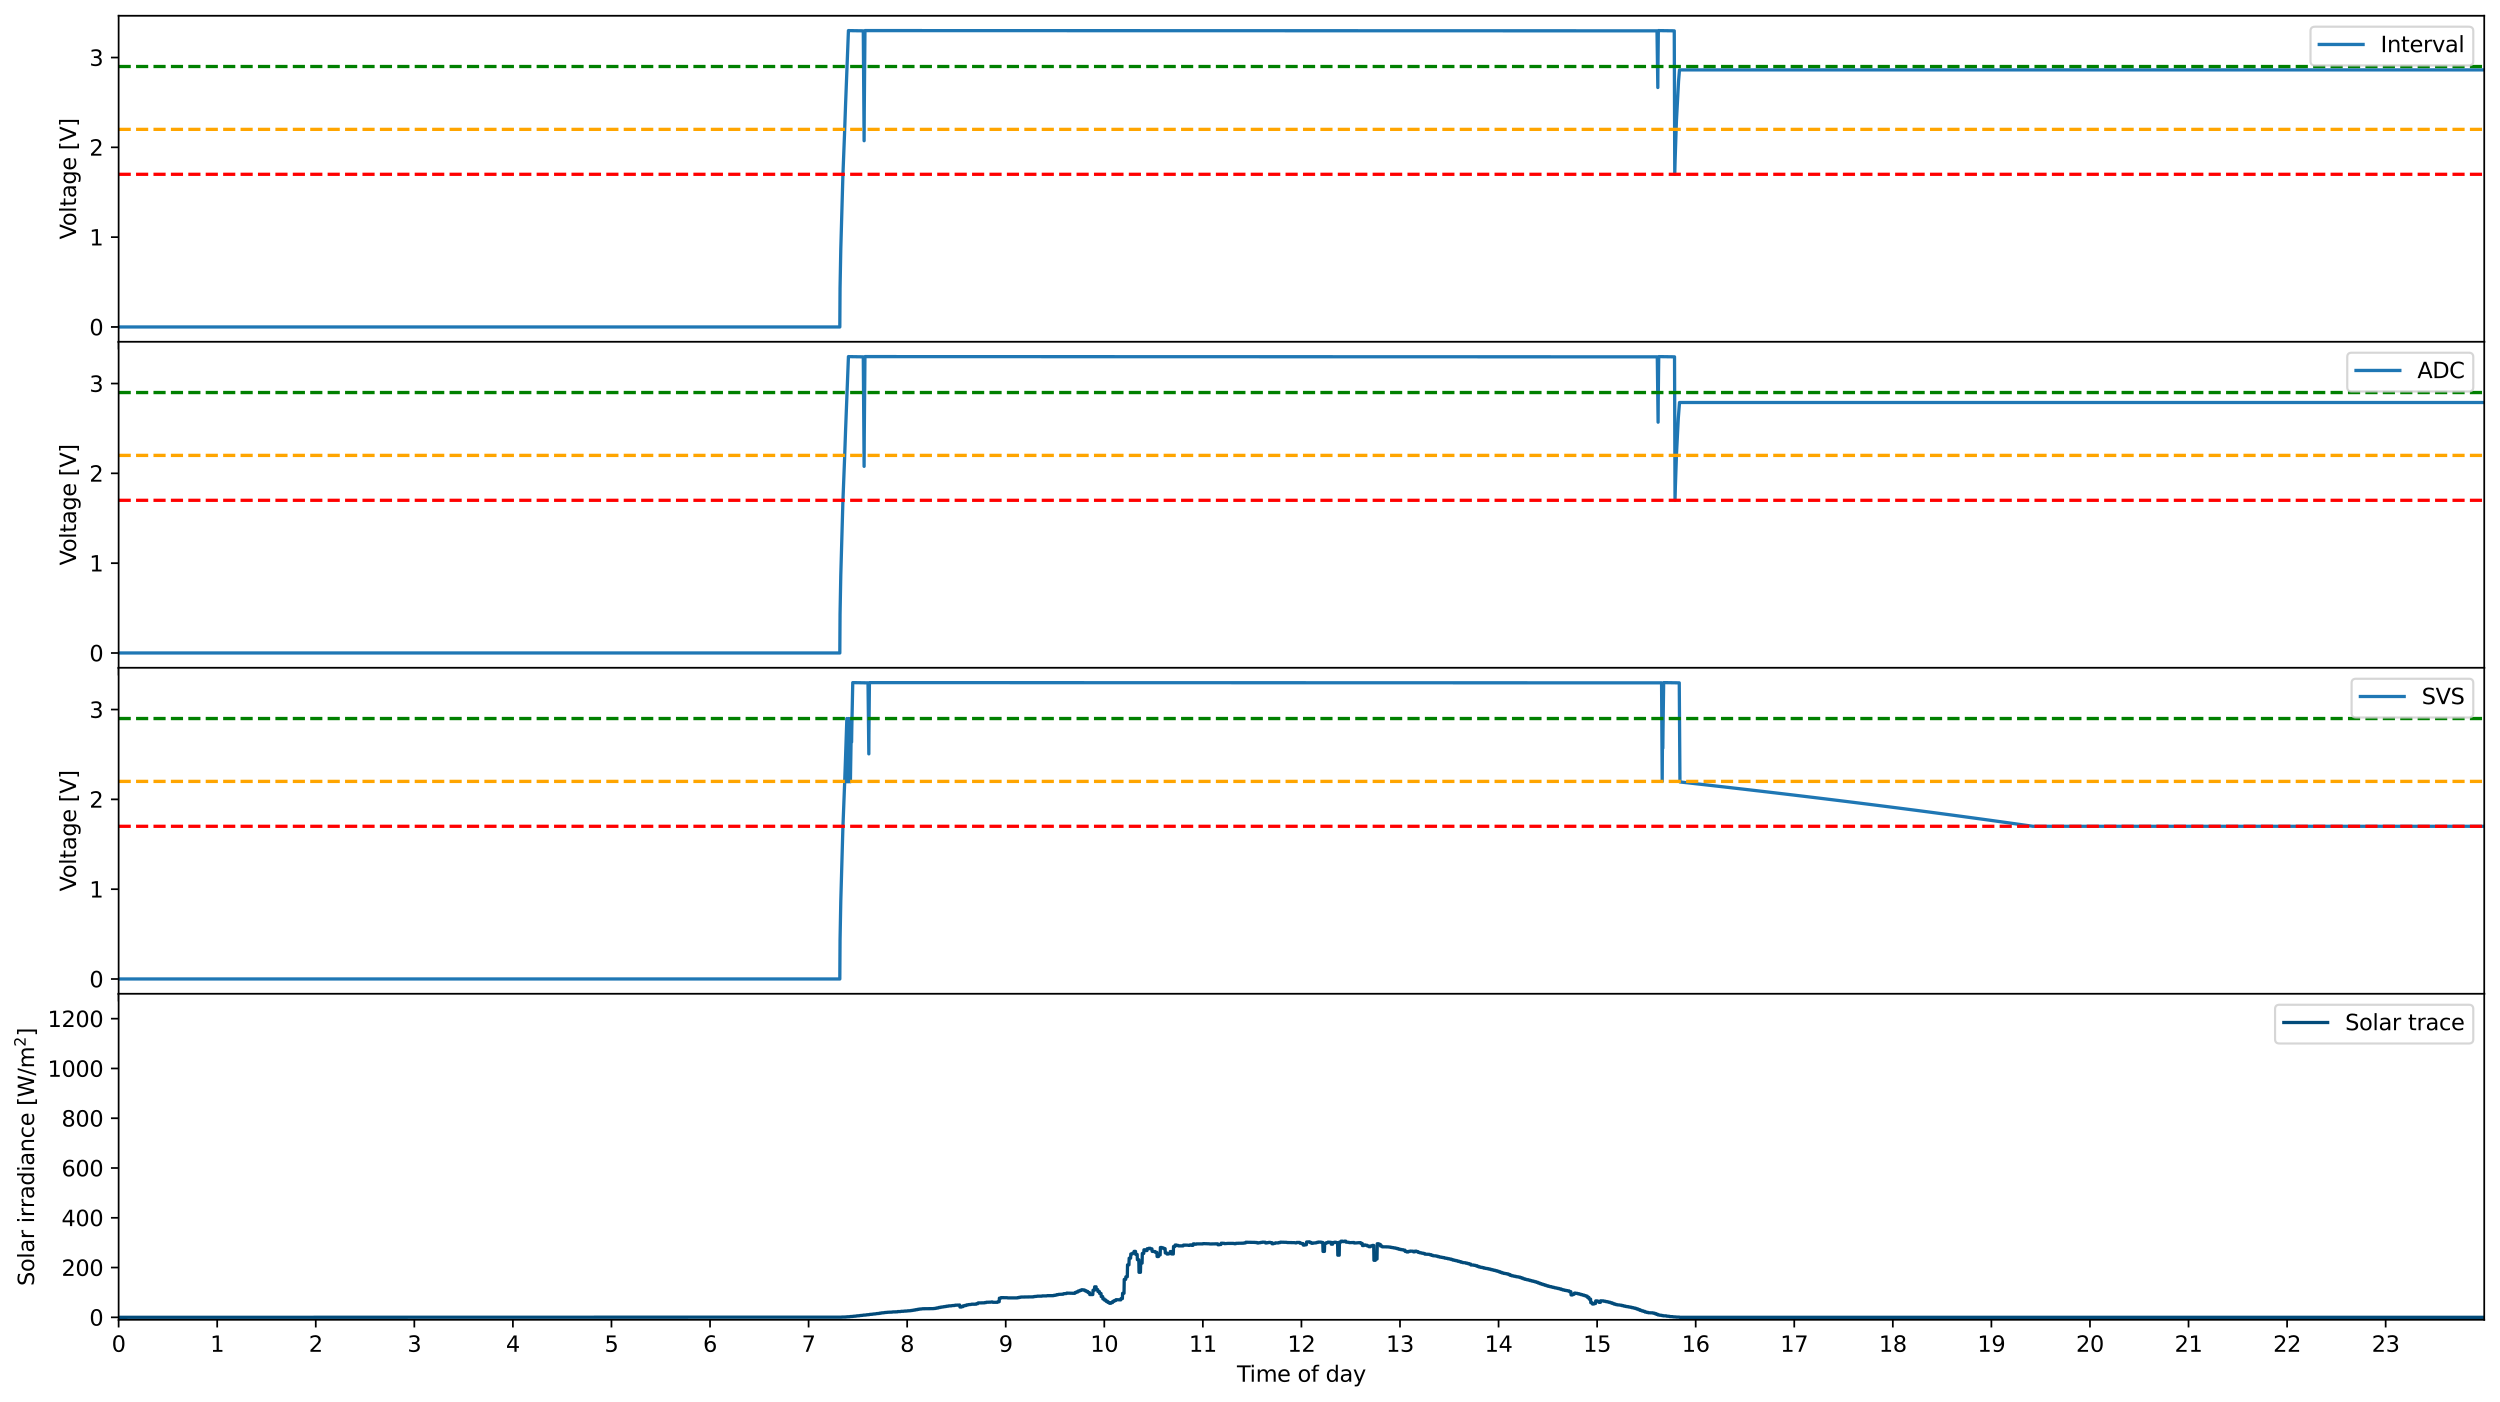<?xml version="1.0" encoding="utf-8" standalone="no"?>
<!DOCTYPE svg PUBLIC "-//W3C//DTD SVG 1.1//EN"
  "http://www.w3.org/Graphics/SVG/1.1/DTD/svg11.dtd">
<svg xmlns:xlink="http://www.w3.org/1999/xlink" width="1141.146pt" height="639.996pt" viewBox="0 0 1141.146 639.996" xmlns="http://www.w3.org/2000/svg" version="1.1">
 <defs>
  <style type="text/css">*{stroke-linejoin: round; stroke-linecap: butt}</style>
 </defs>
 <g id="figure_1">
  <g id="patch_1">
   <path d="M 0 639.996 
L 1141.146 639.996 
L 1141.146 0 
L 0 0 
z
" style="fill: #ffffff"/>
  </g>
  <g id="axes_1">
   <g id="patch_2">
    <path d="M 54.15 156.01 
L 1133.946 156.01 
L 1133.946 7.2 
L 54.15 7.2 
z
" style="fill: #ffffff"/>
   </g>
   <g id="matplotlib.axis_1">
    <g id="xtick_1">
     <g id="line2d_1">
      <defs>
       <path id="mc2e51bf651" d="M 0 0 
L 0 3.5 
" style="stroke: #000000; stroke-width: 0.8"/>
      </defs>
      <g>
       <use xlink:href="#mc2e51bf651" x="54.15" y="156.01" style="stroke: #000000; stroke-width: 0.8"/>
      </g>
     </g>
    </g>
    <g id="xtick_2">
     <g id="line2d_2">
      <g>
       <use xlink:href="#mc2e51bf651" x="99.141" y="156.01" style="stroke: #000000; stroke-width: 0.8"/>
      </g>
     </g>
    </g>
    <g id="xtick_3">
     <g id="line2d_3">
      <g>
       <use xlink:href="#mc2e51bf651" x="144.133" y="156.01" style="stroke: #000000; stroke-width: 0.8"/>
      </g>
     </g>
    </g>
    <g id="xtick_4">
     <g id="line2d_4">
      <g>
       <use xlink:href="#mc2e51bf651" x="189.124" y="156.01" style="stroke: #000000; stroke-width: 0.8"/>
      </g>
     </g>
    </g>
    <g id="xtick_5">
     <g id="line2d_5">
      <g>
       <use xlink:href="#mc2e51bf651" x="234.116" y="156.01" style="stroke: #000000; stroke-width: 0.8"/>
      </g>
     </g>
    </g>
    <g id="xtick_6">
     <g id="line2d_6">
      <g>
       <use xlink:href="#mc2e51bf651" x="279.107" y="156.01" style="stroke: #000000; stroke-width: 0.8"/>
      </g>
     </g>
    </g>
    <g id="xtick_7">
     <g id="line2d_7">
      <g>
       <use xlink:href="#mc2e51bf651" x="324.099" y="156.01" style="stroke: #000000; stroke-width: 0.8"/>
      </g>
     </g>
    </g>
    <g id="xtick_8">
     <g id="line2d_8">
      <g>
       <use xlink:href="#mc2e51bf651" x="369.09" y="156.01" style="stroke: #000000; stroke-width: 0.8"/>
      </g>
     </g>
    </g>
    <g id="xtick_9">
     <g id="line2d_9">
      <g>
       <use xlink:href="#mc2e51bf651" x="414.082" y="156.01" style="stroke: #000000; stroke-width: 0.8"/>
      </g>
     </g>
    </g>
    <g id="xtick_10">
     <g id="line2d_10">
      <g>
       <use xlink:href="#mc2e51bf651" x="459.073" y="156.01" style="stroke: #000000; stroke-width: 0.8"/>
      </g>
     </g>
    </g>
    <g id="xtick_11">
     <g id="line2d_11">
      <g>
       <use xlink:href="#mc2e51bf651" x="504.065" y="156.01" style="stroke: #000000; stroke-width: 0.8"/>
      </g>
     </g>
    </g>
    <g id="xtick_12">
     <g id="line2d_12">
      <g>
       <use xlink:href="#mc2e51bf651" x="549.056" y="156.01" style="stroke: #000000; stroke-width: 0.8"/>
      </g>
     </g>
    </g>
    <g id="xtick_13">
     <g id="line2d_13">
      <g>
       <use xlink:href="#mc2e51bf651" x="594.048" y="156.01" style="stroke: #000000; stroke-width: 0.8"/>
      </g>
     </g>
    </g>
    <g id="xtick_14">
     <g id="line2d_14">
      <g>
       <use xlink:href="#mc2e51bf651" x="639.039" y="156.01" style="stroke: #000000; stroke-width: 0.8"/>
      </g>
     </g>
    </g>
    <g id="xtick_15">
     <g id="line2d_15">
      <g>
       <use xlink:href="#mc2e51bf651" x="684.031" y="156.01" style="stroke: #000000; stroke-width: 0.8"/>
      </g>
     </g>
    </g>
    <g id="xtick_16">
     <g id="line2d_16">
      <g>
       <use xlink:href="#mc2e51bf651" x="729.022" y="156.01" style="stroke: #000000; stroke-width: 0.8"/>
      </g>
     </g>
    </g>
    <g id="xtick_17">
     <g id="line2d_17">
      <g>
       <use xlink:href="#mc2e51bf651" x="774.014" y="156.01" style="stroke: #000000; stroke-width: 0.8"/>
      </g>
     </g>
    </g>
    <g id="xtick_18">
     <g id="line2d_18">
      <g>
       <use xlink:href="#mc2e51bf651" x="819.005" y="156.01" style="stroke: #000000; stroke-width: 0.8"/>
      </g>
     </g>
    </g>
    <g id="xtick_19">
     <g id="line2d_19">
      <g>
       <use xlink:href="#mc2e51bf651" x="863.997" y="156.01" style="stroke: #000000; stroke-width: 0.8"/>
      </g>
     </g>
    </g>
    <g id="xtick_20">
     <g id="line2d_20">
      <g>
       <use xlink:href="#mc2e51bf651" x="908.988" y="156.01" style="stroke: #000000; stroke-width: 0.8"/>
      </g>
     </g>
    </g>
    <g id="xtick_21">
     <g id="line2d_21">
      <g>
       <use xlink:href="#mc2e51bf651" x="953.98" y="156.01" style="stroke: #000000; stroke-width: 0.8"/>
      </g>
     </g>
    </g>
    <g id="xtick_22">
     <g id="line2d_22">
      <g>
       <use xlink:href="#mc2e51bf651" x="998.971" y="156.01" style="stroke: #000000; stroke-width: 0.8"/>
      </g>
     </g>
    </g>
    <g id="xtick_23">
     <g id="line2d_23">
      <g>
       <use xlink:href="#mc2e51bf651" x="1043.963" y="156.01" style="stroke: #000000; stroke-width: 0.8"/>
      </g>
     </g>
    </g>
    <g id="xtick_24">
     <g id="line2d_24">
      <g>
       <use xlink:href="#mc2e51bf651" x="1088.954" y="156.01" style="stroke: #000000; stroke-width: 0.8"/>
      </g>
     </g>
    </g>
   </g>
   <g id="matplotlib.axis_2">
    <g id="ytick_1">
     <g id="line2d_25">
      <defs>
       <path id="m5c86653941" d="M 0 0 
L -3.5 0 
" style="stroke: #000000; stroke-width: 0.8"/>
      </defs>
      <g>
       <use xlink:href="#m5c86653941" x="54.15" y="149.246" style="stroke: #000000; stroke-width: 0.8"/>
      </g>
     </g>
     <g id="text_1">
      <!-- 0 -->
      <g transform="translate(40.788 153.045) scale(0.1 -0.1)">
       <defs>
        <path id="DejaVuSans-30" d="M 2034 4250 
Q 1547 4250 1301 3770 
Q 1056 3291 1056 2328 
Q 1056 1369 1301 889 
Q 1547 409 2034 409 
Q 2525 409 2770 889 
Q 3016 1369 3016 2328 
Q 3016 3291 2770 3770 
Q 2525 4250 2034 4250 
z
M 2034 4750 
Q 2819 4750 3233 4129 
Q 3647 3509 3647 2328 
Q 3647 1150 3233 529 
Q 2819 -91 2034 -91 
Q 1250 -91 836 529 
Q 422 1150 422 2328 
Q 422 3509 836 4129 
Q 1250 4750 2034 4750 
z
" transform="scale(0.016)"/>
       </defs>
       <use xlink:href="#DejaVuSans-30"/>
      </g>
     </g>
    </g>
    <g id="ytick_2">
     <g id="line2d_26">
      <g>
       <use xlink:href="#m5c86653941" x="54.15" y="108.251" style="stroke: #000000; stroke-width: 0.8"/>
      </g>
     </g>
     <g id="text_2">
      <!-- 1 -->
      <g transform="translate(40.788 112.051) scale(0.1 -0.1)">
       <defs>
        <path id="DejaVuSans-31" d="M 794 531 
L 1825 531 
L 1825 4091 
L 703 3866 
L 703 4441 
L 1819 4666 
L 2450 4666 
L 2450 531 
L 3481 531 
L 3481 0 
L 794 0 
L 794 531 
z
" transform="scale(0.016)"/>
       </defs>
       <use xlink:href="#DejaVuSans-31"/>
      </g>
     </g>
    </g>
    <g id="ytick_3">
     <g id="line2d_27">
      <g>
       <use xlink:href="#m5c86653941" x="54.15" y="67.257" style="stroke: #000000; stroke-width: 0.8"/>
      </g>
     </g>
     <g id="text_3">
      <!-- 2 -->
      <g transform="translate(40.788 71.056) scale(0.1 -0.1)">
       <defs>
        <path id="DejaVuSans-32" d="M 1228 531 
L 3431 531 
L 3431 0 
L 469 0 
L 469 531 
Q 828 903 1448 1529 
Q 2069 2156 2228 2338 
Q 2531 2678 2651 2914 
Q 2772 3150 2772 3378 
Q 2772 3750 2511 3984 
Q 2250 4219 1831 4219 
Q 1534 4219 1204 4116 
Q 875 4013 500 3803 
L 500 4441 
Q 881 4594 1212 4672 
Q 1544 4750 1819 4750 
Q 2544 4750 2975 4387 
Q 3406 4025 3406 3419 
Q 3406 3131 3298 2873 
Q 3191 2616 2906 2266 
Q 2828 2175 2409 1742 
Q 1991 1309 1228 531 
z
" transform="scale(0.016)"/>
       </defs>
       <use xlink:href="#DejaVuSans-32"/>
      </g>
     </g>
    </g>
    <g id="ytick_4">
     <g id="line2d_28">
      <g>
       <use xlink:href="#m5c86653941" x="54.15" y="26.262" style="stroke: #000000; stroke-width: 0.8"/>
      </g>
     </g>
     <g id="text_4">
      <!-- 3 -->
      <g transform="translate(40.788 30.062) scale(0.1 -0.1)">
       <defs>
        <path id="DejaVuSans-33" d="M 2597 2516 
Q 3050 2419 3304 2112 
Q 3559 1806 3559 1356 
Q 3559 666 3084 287 
Q 2609 -91 1734 -91 
Q 1441 -91 1130 -33 
Q 819 25 488 141 
L 488 750 
Q 750 597 1062 519 
Q 1375 441 1716 441 
Q 2309 441 2620 675 
Q 2931 909 2931 1356 
Q 2931 1769 2642 2001 
Q 2353 2234 1838 2234 
L 1294 2234 
L 1294 2753 
L 1863 2753 
Q 2328 2753 2575 2939 
Q 2822 3125 2822 3475 
Q 2822 3834 2567 4026 
Q 2313 4219 1838 4219 
Q 1578 4219 1281 4162 
Q 984 4106 628 3988 
L 628 4550 
Q 988 4650 1302 4700 
Q 1616 4750 1894 4750 
Q 2613 4750 3031 4423 
Q 3450 4097 3450 3541 
Q 3450 3153 3228 2886 
Q 3006 2619 2597 2516 
z
" transform="scale(0.016)"/>
       </defs>
       <use xlink:href="#DejaVuSans-33"/>
      </g>
     </g>
    </g>
    <g id="text_5">
     <!-- Voltage [V] -->
     <g transform="translate(34.708 109.272) rotate(-90) scale(0.1 -0.1)">
      <defs>
       <path id="DejaVuSans-56" d="M 1831 0 
L 50 4666 
L 709 4666 
L 2188 738 
L 3669 4666 
L 4325 4666 
L 2547 0 
L 1831 0 
z
" transform="scale(0.016)"/>
       <path id="DejaVuSans-6f" d="M 1959 3097 
Q 1497 3097 1228 2736 
Q 959 2375 959 1747 
Q 959 1119 1226 758 
Q 1494 397 1959 397 
Q 2419 397 2687 759 
Q 2956 1122 2956 1747 
Q 2956 2369 2687 2733 
Q 2419 3097 1959 3097 
z
M 1959 3584 
Q 2709 3584 3137 3096 
Q 3566 2609 3566 1747 
Q 3566 888 3137 398 
Q 2709 -91 1959 -91 
Q 1206 -91 779 398 
Q 353 888 353 1747 
Q 353 2609 779 3096 
Q 1206 3584 1959 3584 
z
" transform="scale(0.016)"/>
       <path id="DejaVuSans-6c" d="M 603 4863 
L 1178 4863 
L 1178 0 
L 603 0 
L 603 4863 
z
" transform="scale(0.016)"/>
       <path id="DejaVuSans-74" d="M 1172 4494 
L 1172 3500 
L 2356 3500 
L 2356 3053 
L 1172 3053 
L 1172 1153 
Q 1172 725 1289 603 
Q 1406 481 1766 481 
L 2356 481 
L 2356 0 
L 1766 0 
Q 1100 0 847 248 
Q 594 497 594 1153 
L 594 3053 
L 172 3053 
L 172 3500 
L 594 3500 
L 594 4494 
L 1172 4494 
z
" transform="scale(0.016)"/>
       <path id="DejaVuSans-61" d="M 2194 1759 
Q 1497 1759 1228 1600 
Q 959 1441 959 1056 
Q 959 750 1161 570 
Q 1363 391 1709 391 
Q 2188 391 2477 730 
Q 2766 1069 2766 1631 
L 2766 1759 
L 2194 1759 
z
M 3341 1997 
L 3341 0 
L 2766 0 
L 2766 531 
Q 2569 213 2275 61 
Q 1981 -91 1556 -91 
Q 1019 -91 701 211 
Q 384 513 384 1019 
Q 384 1609 779 1909 
Q 1175 2209 1959 2209 
L 2766 2209 
L 2766 2266 
Q 2766 2663 2505 2880 
Q 2244 3097 1772 3097 
Q 1472 3097 1187 3025 
Q 903 2953 641 2809 
L 641 3341 
Q 956 3463 1253 3523 
Q 1550 3584 1831 3584 
Q 2591 3584 2966 3190 
Q 3341 2797 3341 1997 
z
" transform="scale(0.016)"/>
       <path id="DejaVuSans-67" d="M 2906 1791 
Q 2906 2416 2648 2759 
Q 2391 3103 1925 3103 
Q 1463 3103 1205 2759 
Q 947 2416 947 1791 
Q 947 1169 1205 825 
Q 1463 481 1925 481 
Q 2391 481 2648 825 
Q 2906 1169 2906 1791 
z
M 3481 434 
Q 3481 -459 3084 -895 
Q 2688 -1331 1869 -1331 
Q 1566 -1331 1297 -1286 
Q 1028 -1241 775 -1147 
L 775 -588 
Q 1028 -725 1275 -790 
Q 1522 -856 1778 -856 
Q 2344 -856 2625 -561 
Q 2906 -266 2906 331 
L 2906 616 
Q 2728 306 2450 153 
Q 2172 0 1784 0 
Q 1141 0 747 490 
Q 353 981 353 1791 
Q 353 2603 747 3093 
Q 1141 3584 1784 3584 
Q 2172 3584 2450 3431 
Q 2728 3278 2906 2969 
L 2906 3500 
L 3481 3500 
L 3481 434 
z
" transform="scale(0.016)"/>
       <path id="DejaVuSans-65" d="M 3597 1894 
L 3597 1613 
L 953 1613 
Q 991 1019 1311 708 
Q 1631 397 2203 397 
Q 2534 397 2845 478 
Q 3156 559 3463 722 
L 3463 178 
Q 3153 47 2828 -22 
Q 2503 -91 2169 -91 
Q 1331 -91 842 396 
Q 353 884 353 1716 
Q 353 2575 817 3079 
Q 1281 3584 2069 3584 
Q 2775 3584 3186 3129 
Q 3597 2675 3597 1894 
z
M 3022 2063 
Q 3016 2534 2758 2815 
Q 2500 3097 2075 3097 
Q 1594 3097 1305 2825 
Q 1016 2553 972 2059 
L 3022 2063 
z
" transform="scale(0.016)"/>
       <path id="DejaVuSans-20" transform="scale(0.016)"/>
       <path id="DejaVuSans-5b" d="M 550 4863 
L 1875 4863 
L 1875 4416 
L 1125 4416 
L 1125 -397 
L 1875 -397 
L 1875 -844 
L 550 -844 
L 550 4863 
z
" transform="scale(0.016)"/>
       <path id="DejaVuSans-5d" d="M 1947 4863 
L 1947 -844 
L 622 -844 
L 622 -397 
L 1369 -397 
L 1369 4416 
L 622 4416 
L 622 4863 
L 1947 4863 
z
" transform="scale(0.016)"/>
      </defs>
      <use xlink:href="#DejaVuSans-56"/>
      <use xlink:href="#DejaVuSans-6f" x="60.658"/>
      <use xlink:href="#DejaVuSans-6c" x="121.84"/>
      <use xlink:href="#DejaVuSans-74" x="149.623"/>
      <use xlink:href="#DejaVuSans-61" x="188.832"/>
      <use xlink:href="#DejaVuSans-67" x="250.111"/>
      <use xlink:href="#DejaVuSans-65" x="313.588"/>
      <use xlink:href="#DejaVuSans-20" x="375.111"/>
      <use xlink:href="#DejaVuSans-5b" x="406.898"/>
      <use xlink:href="#DejaVuSans-56" x="445.912"/>
      <use xlink:href="#DejaVuSans-5d" x="514.32"/>
     </g>
    </g>
   </g>
   <g id="line2d_29">
    <path d="M 54.15 149.246 
L 383.338 149.246 
L 383.45 131.439 
L 383.785 113.723 
L 384.729 80.657 
L 385.529 60.184 
L 385.961 47.851 
L 387.276 13.964 
L 394.052 14.075 
L 394.429 64.226 
L 394.5 50.864 
L 394.818 13.964 
L 756.351 14.075 
L 756.724 39.939 
L 756.76 32.725 
L 756.963 13.964 
L 764.226 14.074 
L 764.455 79.556 
L 764.62 73.173 
L 765.208 55.445 
L 766.193 37.01 
L 766.614 31.911 
L 1133.946 31.911 
L 1133.946 31.911 
" clip-path="url(#pbdcbd0f92f)" style="fill: none; stroke: #1f77b4; stroke-width: 1.5; stroke-linecap: square"/>
   </g>
   <g id="line2d_30">
    <path d="M 54.15 30.362 
L 1133.946 30.362 
" clip-path="url(#pbdcbd0f92f)" style="fill: none; stroke-dasharray: 5.55,2.4; stroke-dashoffset: 0; stroke: #008000; stroke-width: 1.5"/>
   </g>
   <g id="line2d_31">
    <path d="M 54.15 59.058 
L 1133.946 59.058 
" clip-path="url(#pbdcbd0f92f)" style="fill: none; stroke-dasharray: 5.55,2.4; stroke-dashoffset: 0; stroke: #ffa500; stroke-width: 1.5"/>
   </g>
   <g id="line2d_32">
    <path d="M 54.15 79.555 
L 1133.946 79.555 
" clip-path="url(#pbdcbd0f92f)" style="fill: none; stroke-dasharray: 5.55,2.4; stroke-dashoffset: 0; stroke: #ff0000; stroke-width: 1.5"/>
   </g>
   <g id="patch_3">
    <path d="M 54.15 156.01 
L 54.15 7.2 
" style="fill: none; stroke: #000000; stroke-width: 0.8; stroke-linejoin: miter; stroke-linecap: square"/>
   </g>
   <g id="patch_4">
    <path d="M 1133.946 156.01 
L 1133.946 7.2 
" style="fill: none; stroke: #000000; stroke-width: 0.8; stroke-linejoin: miter; stroke-linecap: square"/>
   </g>
   <g id="patch_5">
    <path d="M 54.15 156.01 
L 1133.946 156.01 
" style="fill: none; stroke: #000000; stroke-width: 0.8; stroke-linejoin: miter; stroke-linecap: square"/>
   </g>
   <g id="patch_6">
    <path d="M 54.15 7.2 
L 1133.946 7.2 
" style="fill: none; stroke: #000000; stroke-width: 0.8; stroke-linejoin: miter; stroke-linecap: square"/>
   </g>
   <g id="legend_1">
    <g id="patch_7">
     <path d="M 1056.649 29.878 
L 1126.946 29.878 
Q 1128.946 29.878 1128.946 27.878 
L 1128.946 14.2 
Q 1128.946 12.2 1126.946 12.2 
L 1056.649 12.2 
Q 1054.649 12.2 1054.649 14.2 
L 1054.649 27.878 
Q 1054.649 29.878 1056.649 29.878 
z
" style="fill: #ffffff; opacity: 0.8; stroke: #cccccc; stroke-linejoin: miter"/>
    </g>
    <g id="line2d_33">
     <path d="M 1058.649 20.298 
L 1068.649 20.298 
L 1078.649 20.298 
" style="fill: none; stroke: #1f77b4; stroke-width: 1.5; stroke-linecap: square"/>
    </g>
    <g id="text_6">
     <!-- Interval -->
     <g transform="translate(1086.649 23.798) scale(0.1 -0.1)">
      <defs>
       <path id="DejaVuSans-49" d="M 628 4666 
L 1259 4666 
L 1259 0 
L 628 0 
L 628 4666 
z
" transform="scale(0.016)"/>
       <path id="DejaVuSans-6e" d="M 3513 2113 
L 3513 0 
L 2938 0 
L 2938 2094 
Q 2938 2591 2744 2837 
Q 2550 3084 2163 3084 
Q 1697 3084 1428 2787 
Q 1159 2491 1159 1978 
L 1159 0 
L 581 0 
L 581 3500 
L 1159 3500 
L 1159 2956 
Q 1366 3272 1645 3428 
Q 1925 3584 2291 3584 
Q 2894 3584 3203 3211 
Q 3513 2838 3513 2113 
z
" transform="scale(0.016)"/>
       <path id="DejaVuSans-72" d="M 2631 2963 
Q 2534 3019 2420 3045 
Q 2306 3072 2169 3072 
Q 1681 3072 1420 2755 
Q 1159 2438 1159 1844 
L 1159 0 
L 581 0 
L 581 3500 
L 1159 3500 
L 1159 2956 
Q 1341 3275 1631 3429 
Q 1922 3584 2338 3584 
Q 2397 3584 2469 3576 
Q 2541 3569 2628 3553 
L 2631 2963 
z
" transform="scale(0.016)"/>
       <path id="DejaVuSans-76" d="M 191 3500 
L 800 3500 
L 1894 563 
L 2988 3500 
L 3597 3500 
L 2284 0 
L 1503 0 
L 191 3500 
z
" transform="scale(0.016)"/>
      </defs>
      <use xlink:href="#DejaVuSans-49"/>
      <use xlink:href="#DejaVuSans-6e" x="29.492"/>
      <use xlink:href="#DejaVuSans-74" x="92.871"/>
      <use xlink:href="#DejaVuSans-65" x="132.08"/>
      <use xlink:href="#DejaVuSans-72" x="193.604"/>
      <use xlink:href="#DejaVuSans-76" x="234.717"/>
      <use xlink:href="#DejaVuSans-61" x="293.896"/>
      <use xlink:href="#DejaVuSans-6c" x="355.176"/>
     </g>
    </g>
   </g>
  </g>
  <g id="axes_2">
   <g id="patch_8">
    <path d="M 54.15 304.82 
L 1133.946 304.82 
L 1133.946 156.01 
L 54.15 156.01 
z
" style="fill: #ffffff"/>
   </g>
   <g id="matplotlib.axis_3">
    <g id="xtick_25">
     <g id="line2d_34">
      <g>
       <use xlink:href="#mc2e51bf651" x="54.15" y="304.82" style="stroke: #000000; stroke-width: 0.8"/>
      </g>
     </g>
    </g>
    <g id="xtick_26">
     <g id="line2d_35">
      <g>
       <use xlink:href="#mc2e51bf651" x="99.141" y="304.82" style="stroke: #000000; stroke-width: 0.8"/>
      </g>
     </g>
    </g>
    <g id="xtick_27">
     <g id="line2d_36">
      <g>
       <use xlink:href="#mc2e51bf651" x="144.133" y="304.82" style="stroke: #000000; stroke-width: 0.8"/>
      </g>
     </g>
    </g>
    <g id="xtick_28">
     <g id="line2d_37">
      <g>
       <use xlink:href="#mc2e51bf651" x="189.124" y="304.82" style="stroke: #000000; stroke-width: 0.8"/>
      </g>
     </g>
    </g>
    <g id="xtick_29">
     <g id="line2d_38">
      <g>
       <use xlink:href="#mc2e51bf651" x="234.116" y="304.82" style="stroke: #000000; stroke-width: 0.8"/>
      </g>
     </g>
    </g>
    <g id="xtick_30">
     <g id="line2d_39">
      <g>
       <use xlink:href="#mc2e51bf651" x="279.107" y="304.82" style="stroke: #000000; stroke-width: 0.8"/>
      </g>
     </g>
    </g>
    <g id="xtick_31">
     <g id="line2d_40">
      <g>
       <use xlink:href="#mc2e51bf651" x="324.099" y="304.82" style="stroke: #000000; stroke-width: 0.8"/>
      </g>
     </g>
    </g>
    <g id="xtick_32">
     <g id="line2d_41">
      <g>
       <use xlink:href="#mc2e51bf651" x="369.09" y="304.82" style="stroke: #000000; stroke-width: 0.8"/>
      </g>
     </g>
    </g>
    <g id="xtick_33">
     <g id="line2d_42">
      <g>
       <use xlink:href="#mc2e51bf651" x="414.082" y="304.82" style="stroke: #000000; stroke-width: 0.8"/>
      </g>
     </g>
    </g>
    <g id="xtick_34">
     <g id="line2d_43">
      <g>
       <use xlink:href="#mc2e51bf651" x="459.073" y="304.82" style="stroke: #000000; stroke-width: 0.8"/>
      </g>
     </g>
    </g>
    <g id="xtick_35">
     <g id="line2d_44">
      <g>
       <use xlink:href="#mc2e51bf651" x="504.065" y="304.82" style="stroke: #000000; stroke-width: 0.8"/>
      </g>
     </g>
    </g>
    <g id="xtick_36">
     <g id="line2d_45">
      <g>
       <use xlink:href="#mc2e51bf651" x="549.056" y="304.82" style="stroke: #000000; stroke-width: 0.8"/>
      </g>
     </g>
    </g>
    <g id="xtick_37">
     <g id="line2d_46">
      <g>
       <use xlink:href="#mc2e51bf651" x="594.048" y="304.82" style="stroke: #000000; stroke-width: 0.8"/>
      </g>
     </g>
    </g>
    <g id="xtick_38">
     <g id="line2d_47">
      <g>
       <use xlink:href="#mc2e51bf651" x="639.039" y="304.82" style="stroke: #000000; stroke-width: 0.8"/>
      </g>
     </g>
    </g>
    <g id="xtick_39">
     <g id="line2d_48">
      <g>
       <use xlink:href="#mc2e51bf651" x="684.031" y="304.82" style="stroke: #000000; stroke-width: 0.8"/>
      </g>
     </g>
    </g>
    <g id="xtick_40">
     <g id="line2d_49">
      <g>
       <use xlink:href="#mc2e51bf651" x="729.022" y="304.82" style="stroke: #000000; stroke-width: 0.8"/>
      </g>
     </g>
    </g>
    <g id="xtick_41">
     <g id="line2d_50">
      <g>
       <use xlink:href="#mc2e51bf651" x="774.014" y="304.82" style="stroke: #000000; stroke-width: 0.8"/>
      </g>
     </g>
    </g>
    <g id="xtick_42">
     <g id="line2d_51">
      <g>
       <use xlink:href="#mc2e51bf651" x="819.005" y="304.82" style="stroke: #000000; stroke-width: 0.8"/>
      </g>
     </g>
    </g>
    <g id="xtick_43">
     <g id="line2d_52">
      <g>
       <use xlink:href="#mc2e51bf651" x="863.997" y="304.82" style="stroke: #000000; stroke-width: 0.8"/>
      </g>
     </g>
    </g>
    <g id="xtick_44">
     <g id="line2d_53">
      <g>
       <use xlink:href="#mc2e51bf651" x="908.988" y="304.82" style="stroke: #000000; stroke-width: 0.8"/>
      </g>
     </g>
    </g>
    <g id="xtick_45">
     <g id="line2d_54">
      <g>
       <use xlink:href="#mc2e51bf651" x="953.98" y="304.82" style="stroke: #000000; stroke-width: 0.8"/>
      </g>
     </g>
    </g>
    <g id="xtick_46">
     <g id="line2d_55">
      <g>
       <use xlink:href="#mc2e51bf651" x="998.971" y="304.82" style="stroke: #000000; stroke-width: 0.8"/>
      </g>
     </g>
    </g>
    <g id="xtick_47">
     <g id="line2d_56">
      <g>
       <use xlink:href="#mc2e51bf651" x="1043.963" y="304.82" style="stroke: #000000; stroke-width: 0.8"/>
      </g>
     </g>
    </g>
    <g id="xtick_48">
     <g id="line2d_57">
      <g>
       <use xlink:href="#mc2e51bf651" x="1088.954" y="304.82" style="stroke: #000000; stroke-width: 0.8"/>
      </g>
     </g>
    </g>
   </g>
   <g id="matplotlib.axis_4">
    <g id="ytick_5">
     <g id="line2d_58">
      <g>
       <use xlink:href="#m5c86653941" x="54.15" y="298.056" style="stroke: #000000; stroke-width: 0.8"/>
      </g>
     </g>
     <g id="text_7">
      <!-- 0 -->
      <g transform="translate(40.788 301.855) scale(0.1 -0.1)">
       <use xlink:href="#DejaVuSans-30"/>
      </g>
     </g>
    </g>
    <g id="ytick_6">
     <g id="line2d_59">
      <g>
       <use xlink:href="#m5c86653941" x="54.15" y="257.061" style="stroke: #000000; stroke-width: 0.8"/>
      </g>
     </g>
     <g id="text_8">
      <!-- 1 -->
      <g transform="translate(40.788 260.861) scale(0.1 -0.1)">
       <use xlink:href="#DejaVuSans-31"/>
      </g>
     </g>
    </g>
    <g id="ytick_7">
     <g id="line2d_60">
      <g>
       <use xlink:href="#m5c86653941" x="54.15" y="216.067" style="stroke: #000000; stroke-width: 0.8"/>
      </g>
     </g>
     <g id="text_9">
      <!-- 2 -->
      <g transform="translate(40.788 219.866) scale(0.1 -0.1)">
       <use xlink:href="#DejaVuSans-32"/>
      </g>
     </g>
    </g>
    <g id="ytick_8">
     <g id="line2d_61">
      <g>
       <use xlink:href="#m5c86653941" x="54.15" y="175.072" style="stroke: #000000; stroke-width: 0.8"/>
      </g>
     </g>
     <g id="text_10">
      <!-- 3 -->
      <g transform="translate(40.788 178.872) scale(0.1 -0.1)">
       <use xlink:href="#DejaVuSans-33"/>
      </g>
     </g>
    </g>
    <g id="text_11">
     <!-- Voltage [V] -->
     <g transform="translate(34.708 258.082) rotate(-90) scale(0.1 -0.1)">
      <use xlink:href="#DejaVuSans-56"/>
      <use xlink:href="#DejaVuSans-6f" x="60.658"/>
      <use xlink:href="#DejaVuSans-6c" x="121.84"/>
      <use xlink:href="#DejaVuSans-74" x="149.623"/>
      <use xlink:href="#DejaVuSans-61" x="188.832"/>
      <use xlink:href="#DejaVuSans-67" x="250.111"/>
      <use xlink:href="#DejaVuSans-65" x="313.588"/>
      <use xlink:href="#DejaVuSans-20" x="375.111"/>
      <use xlink:href="#DejaVuSans-5b" x="406.898"/>
      <use xlink:href="#DejaVuSans-56" x="445.912"/>
      <use xlink:href="#DejaVuSans-5d" x="514.32"/>
     </g>
    </g>
   </g>
   <g id="line2d_62">
    <path d="M 54.15 298.056 
L 383.338 298.056 
L 383.45 280.249 
L 383.785 262.533 
L 384.729 229.467 
L 385.529 208.994 
L 385.961 196.661 
L 387.276 162.774 
L 394.052 162.885 
L 394.426 212.864 
L 394.498 199.475 
L 394.815 162.774 
L 756.478 162.885 
L 756.852 192.701 
L 756.909 182.91 
L 757.142 162.774 
L 764.351 162.883 
L 764.579 228.367 
L 764.735 222.319 
L 765.262 206.863 
L 766.074 190.972 
L 766.626 183.733 
L 1133.946 183.733 
L 1133.946 183.733 
" clip-path="url(#pf839ab0c1e)" style="fill: none; stroke: #1f77b4; stroke-width: 1.5; stroke-linecap: square"/>
   </g>
   <g id="line2d_63">
    <path d="M 54.15 179.172 
L 1133.946 179.172 
" clip-path="url(#pf839ab0c1e)" style="fill: none; stroke-dasharray: 5.55,2.4; stroke-dashoffset: 0; stroke: #008000; stroke-width: 1.5"/>
   </g>
   <g id="line2d_64">
    <path d="M 54.15 207.868 
L 1133.946 207.868 
" clip-path="url(#pf839ab0c1e)" style="fill: none; stroke-dasharray: 5.55,2.4; stroke-dashoffset: 0; stroke: #ffa500; stroke-width: 1.5"/>
   </g>
   <g id="line2d_65">
    <path d="M 54.15 228.365 
L 1133.946 228.365 
" clip-path="url(#pf839ab0c1e)" style="fill: none; stroke-dasharray: 5.55,2.4; stroke-dashoffset: 0; stroke: #ff0000; stroke-width: 1.5"/>
   </g>
   <g id="patch_9">
    <path d="M 54.15 304.82 
L 54.15 156.01 
" style="fill: none; stroke: #000000; stroke-width: 0.8; stroke-linejoin: miter; stroke-linecap: square"/>
   </g>
   <g id="patch_10">
    <path d="M 1133.946 304.82 
L 1133.946 156.01 
" style="fill: none; stroke: #000000; stroke-width: 0.8; stroke-linejoin: miter; stroke-linecap: square"/>
   </g>
   <g id="patch_11">
    <path d="M 54.15 304.82 
L 1133.946 304.82 
" style="fill: none; stroke: #000000; stroke-width: 0.8; stroke-linejoin: miter; stroke-linecap: square"/>
   </g>
   <g id="patch_12">
    <path d="M 54.15 156.01 
L 1133.946 156.01 
" style="fill: none; stroke: #000000; stroke-width: 0.8; stroke-linejoin: miter; stroke-linecap: square"/>
   </g>
   <g id="legend_2">
    <g id="patch_13">
     <path d="M 1073.422 178.688 
L 1126.946 178.688 
Q 1128.946 178.688 1128.946 176.688 
L 1128.946 163.01 
Q 1128.946 161.01 1126.946 161.01 
L 1073.422 161.01 
Q 1071.422 161.01 1071.422 163.01 
L 1071.422 176.688 
Q 1071.422 178.688 1073.422 178.688 
z
" style="fill: #ffffff; opacity: 0.8; stroke: #cccccc; stroke-linejoin: miter"/>
    </g>
    <g id="line2d_66">
     <path d="M 1075.422 169.108 
L 1085.422 169.108 
L 1095.422 169.108 
" style="fill: none; stroke: #1f77b4; stroke-width: 1.5; stroke-linecap: square"/>
    </g>
    <g id="text_12">
     <!-- ADC -->
     <g transform="translate(1103.422 172.608) scale(0.1 -0.1)">
      <defs>
       <path id="DejaVuSans-41" d="M 2188 4044 
L 1331 1722 
L 3047 1722 
L 2188 4044 
z
M 1831 4666 
L 2547 4666 
L 4325 0 
L 3669 0 
L 3244 1197 
L 1141 1197 
L 716 0 
L 50 0 
L 1831 4666 
z
" transform="scale(0.016)"/>
       <path id="DejaVuSans-44" d="M 1259 4147 
L 1259 519 
L 2022 519 
Q 2988 519 3436 956 
Q 3884 1394 3884 2338 
Q 3884 3275 3436 3711 
Q 2988 4147 2022 4147 
L 1259 4147 
z
M 628 4666 
L 1925 4666 
Q 3281 4666 3915 4102 
Q 4550 3538 4550 2338 
Q 4550 1131 3912 565 
Q 3275 0 1925 0 
L 628 0 
L 628 4666 
z
" transform="scale(0.016)"/>
       <path id="DejaVuSans-43" d="M 4122 4306 
L 4122 3641 
Q 3803 3938 3442 4084 
Q 3081 4231 2675 4231 
Q 1875 4231 1450 3742 
Q 1025 3253 1025 2328 
Q 1025 1406 1450 917 
Q 1875 428 2675 428 
Q 3081 428 3442 575 
Q 3803 722 4122 1019 
L 4122 359 
Q 3791 134 3420 21 
Q 3050 -91 2638 -91 
Q 1578 -91 968 557 
Q 359 1206 359 2328 
Q 359 3453 968 4101 
Q 1578 4750 2638 4750 
Q 3056 4750 3426 4639 
Q 3797 4528 4122 4306 
z
" transform="scale(0.016)"/>
      </defs>
      <use xlink:href="#DejaVuSans-41"/>
      <use xlink:href="#DejaVuSans-44" x="68.408"/>
      <use xlink:href="#DejaVuSans-43" x="145.41"/>
     </g>
    </g>
   </g>
  </g>
  <g id="axes_3">
   <g id="patch_14">
    <path d="M 54.15 453.63 
L 1133.946 453.63 
L 1133.946 304.82 
L 54.15 304.82 
z
" style="fill: #ffffff"/>
   </g>
   <g id="matplotlib.axis_5">
    <g id="xtick_49">
     <g id="line2d_67">
      <g>
       <use xlink:href="#mc2e51bf651" x="54.15" y="453.63" style="stroke: #000000; stroke-width: 0.8"/>
      </g>
     </g>
    </g>
    <g id="xtick_50">
     <g id="line2d_68">
      <g>
       <use xlink:href="#mc2e51bf651" x="99.141" y="453.63" style="stroke: #000000; stroke-width: 0.8"/>
      </g>
     </g>
    </g>
    <g id="xtick_51">
     <g id="line2d_69">
      <g>
       <use xlink:href="#mc2e51bf651" x="144.133" y="453.63" style="stroke: #000000; stroke-width: 0.8"/>
      </g>
     </g>
    </g>
    <g id="xtick_52">
     <g id="line2d_70">
      <g>
       <use xlink:href="#mc2e51bf651" x="189.124" y="453.63" style="stroke: #000000; stroke-width: 0.8"/>
      </g>
     </g>
    </g>
    <g id="xtick_53">
     <g id="line2d_71">
      <g>
       <use xlink:href="#mc2e51bf651" x="234.116" y="453.63" style="stroke: #000000; stroke-width: 0.8"/>
      </g>
     </g>
    </g>
    <g id="xtick_54">
     <g id="line2d_72">
      <g>
       <use xlink:href="#mc2e51bf651" x="279.107" y="453.63" style="stroke: #000000; stroke-width: 0.8"/>
      </g>
     </g>
    </g>
    <g id="xtick_55">
     <g id="line2d_73">
      <g>
       <use xlink:href="#mc2e51bf651" x="324.099" y="453.63" style="stroke: #000000; stroke-width: 0.8"/>
      </g>
     </g>
    </g>
    <g id="xtick_56">
     <g id="line2d_74">
      <g>
       <use xlink:href="#mc2e51bf651" x="369.09" y="453.63" style="stroke: #000000; stroke-width: 0.8"/>
      </g>
     </g>
    </g>
    <g id="xtick_57">
     <g id="line2d_75">
      <g>
       <use xlink:href="#mc2e51bf651" x="414.082" y="453.63" style="stroke: #000000; stroke-width: 0.8"/>
      </g>
     </g>
    </g>
    <g id="xtick_58">
     <g id="line2d_76">
      <g>
       <use xlink:href="#mc2e51bf651" x="459.073" y="453.63" style="stroke: #000000; stroke-width: 0.8"/>
      </g>
     </g>
    </g>
    <g id="xtick_59">
     <g id="line2d_77">
      <g>
       <use xlink:href="#mc2e51bf651" x="504.065" y="453.63" style="stroke: #000000; stroke-width: 0.8"/>
      </g>
     </g>
    </g>
    <g id="xtick_60">
     <g id="line2d_78">
      <g>
       <use xlink:href="#mc2e51bf651" x="549.056" y="453.63" style="stroke: #000000; stroke-width: 0.8"/>
      </g>
     </g>
    </g>
    <g id="xtick_61">
     <g id="line2d_79">
      <g>
       <use xlink:href="#mc2e51bf651" x="594.048" y="453.63" style="stroke: #000000; stroke-width: 0.8"/>
      </g>
     </g>
    </g>
    <g id="xtick_62">
     <g id="line2d_80">
      <g>
       <use xlink:href="#mc2e51bf651" x="639.039" y="453.63" style="stroke: #000000; stroke-width: 0.8"/>
      </g>
     </g>
    </g>
    <g id="xtick_63">
     <g id="line2d_81">
      <g>
       <use xlink:href="#mc2e51bf651" x="684.031" y="453.63" style="stroke: #000000; stroke-width: 0.8"/>
      </g>
     </g>
    </g>
    <g id="xtick_64">
     <g id="line2d_82">
      <g>
       <use xlink:href="#mc2e51bf651" x="729.022" y="453.63" style="stroke: #000000; stroke-width: 0.8"/>
      </g>
     </g>
    </g>
    <g id="xtick_65">
     <g id="line2d_83">
      <g>
       <use xlink:href="#mc2e51bf651" x="774.014" y="453.63" style="stroke: #000000; stroke-width: 0.8"/>
      </g>
     </g>
    </g>
    <g id="xtick_66">
     <g id="line2d_84">
      <g>
       <use xlink:href="#mc2e51bf651" x="819.005" y="453.63" style="stroke: #000000; stroke-width: 0.8"/>
      </g>
     </g>
    </g>
    <g id="xtick_67">
     <g id="line2d_85">
      <g>
       <use xlink:href="#mc2e51bf651" x="863.997" y="453.63" style="stroke: #000000; stroke-width: 0.8"/>
      </g>
     </g>
    </g>
    <g id="xtick_68">
     <g id="line2d_86">
      <g>
       <use xlink:href="#mc2e51bf651" x="908.988" y="453.63" style="stroke: #000000; stroke-width: 0.8"/>
      </g>
     </g>
    </g>
    <g id="xtick_69">
     <g id="line2d_87">
      <g>
       <use xlink:href="#mc2e51bf651" x="953.98" y="453.63" style="stroke: #000000; stroke-width: 0.8"/>
      </g>
     </g>
    </g>
    <g id="xtick_70">
     <g id="line2d_88">
      <g>
       <use xlink:href="#mc2e51bf651" x="998.971" y="453.63" style="stroke: #000000; stroke-width: 0.8"/>
      </g>
     </g>
    </g>
    <g id="xtick_71">
     <g id="line2d_89">
      <g>
       <use xlink:href="#mc2e51bf651" x="1043.963" y="453.63" style="stroke: #000000; stroke-width: 0.8"/>
      </g>
     </g>
    </g>
    <g id="xtick_72">
     <g id="line2d_90">
      <g>
       <use xlink:href="#mc2e51bf651" x="1088.954" y="453.63" style="stroke: #000000; stroke-width: 0.8"/>
      </g>
     </g>
    </g>
   </g>
   <g id="matplotlib.axis_6">
    <g id="ytick_9">
     <g id="line2d_91">
      <g>
       <use xlink:href="#m5c86653941" x="54.15" y="446.866" style="stroke: #000000; stroke-width: 0.8"/>
      </g>
     </g>
     <g id="text_13">
      <!-- 0 -->
      <g transform="translate(40.788 450.665) scale(0.1 -0.1)">
       <use xlink:href="#DejaVuSans-30"/>
      </g>
     </g>
    </g>
    <g id="ytick_10">
     <g id="line2d_92">
      <g>
       <use xlink:href="#m5c86653941" x="54.15" y="405.871" style="stroke: #000000; stroke-width: 0.8"/>
      </g>
     </g>
     <g id="text_14">
      <!-- 1 -->
      <g transform="translate(40.788 409.671) scale(0.1 -0.1)">
       <use xlink:href="#DejaVuSans-31"/>
      </g>
     </g>
    </g>
    <g id="ytick_11">
     <g id="line2d_93">
      <g>
       <use xlink:href="#m5c86653941" x="54.15" y="364.877" style="stroke: #000000; stroke-width: 0.8"/>
      </g>
     </g>
     <g id="text_15">
      <!-- 2 -->
      <g transform="translate(40.788 368.676) scale(0.1 -0.1)">
       <use xlink:href="#DejaVuSans-32"/>
      </g>
     </g>
    </g>
    <g id="ytick_12">
     <g id="line2d_94">
      <g>
       <use xlink:href="#m5c86653941" x="54.15" y="323.882" style="stroke: #000000; stroke-width: 0.8"/>
      </g>
     </g>
     <g id="text_16">
      <!-- 3 -->
      <g transform="translate(40.788 327.682) scale(0.1 -0.1)">
       <use xlink:href="#DejaVuSans-33"/>
      </g>
     </g>
    </g>
    <g id="text_17">
     <!-- Voltage [V] -->
     <g transform="translate(34.708 406.892) rotate(-90) scale(0.1 -0.1)">
      <use xlink:href="#DejaVuSans-56"/>
      <use xlink:href="#DejaVuSans-6f" x="60.658"/>
      <use xlink:href="#DejaVuSans-6c" x="121.84"/>
      <use xlink:href="#DejaVuSans-74" x="149.623"/>
      <use xlink:href="#DejaVuSans-61" x="188.832"/>
      <use xlink:href="#DejaVuSans-67" x="250.111"/>
      <use xlink:href="#DejaVuSans-65" x="313.588"/>
      <use xlink:href="#DejaVuSans-20" x="375.111"/>
      <use xlink:href="#DejaVuSans-5b" x="406.898"/>
      <use xlink:href="#DejaVuSans-56" x="445.912"/>
      <use xlink:href="#DejaVuSans-5d" x="514.32"/>
     </g>
    </g>
   </g>
   <g id="line2d_95">
    <path d="M 54.15 446.866 
L 383.338 446.866 
L 383.45 429.059 
L 383.785 411.343 
L 384.729 378.277 
L 385.526 357.889 
L 385.963 345.456 
L 386.553 327.982 
L 386.57 331.894 
L 386.661 356.853 
L 386.764 352.355 
L 387.368 327.982 
L 387.38 330.637 
L 387.479 356.844 
L 387.58 351.768 
L 388.061 327.982 
L 388.083 332.755 
L 388.178 356.825 
L 388.272 350.684 
L 388.661 327.981 
L 388.681 332.05 
L 388.711 338.743 
L 388.797 333.105 
L 389.248 311.584 
L 396.211 311.695 
L 396.585 344.107 
L 396.629 335.203 
L 396.86 311.584 
L 758.433 311.694 
L 758.723 356.704 
L 758.8 344.917 
L 758.927 327.981 
L 758.977 335.426 
L 759.015 341.522 
L 759.08 334.115 
L 759.397 311.584 
L 766.514 311.694 
L 766.826 356.927 
L 767.821 357.038 
L 768.032 357.061 
L 769.026 357.172 
L 769.236 357.196 
L 770.229 357.307 
L 770.439 357.331 
L 771.431 357.442 
L 771.641 357.465 
L 772.631 357.576 
L 772.841 357.6 
L 773.83 357.711 
L 774.04 357.735 
L 775.027 357.846 
L 775.238 357.87 
L 776.223 357.981 
L 776.433 358.005 
L 777.417 358.116 
L 777.628 358.14 
L 778.61 358.251 
L 778.821 358.275 
L 779.802 358.386 
L 780.013 358.41 
L 780.992 358.521 
L 781.203 358.545 
L 782.181 358.656 
L 782.392 358.68 
L 783.368 358.791 
L 783.579 358.815 
L 784.554 358.926 
L 784.765 358.95 
L 785.738 359.061 
L 785.949 359.086 
L 786.921 359.197 
L 787.132 359.221 
L 788.102 359.332 
L 788.314 359.356 
L 789.282 359.467 
L 789.494 359.492 
L 790.461 359.603 
L 790.672 359.627 
L 791.638 359.738 
L 791.849 359.762 
L 792.814 359.874 
L 793.025 359.898 
L 793.988 360.009 
L 794.2 360.033 
L 795.161 360.145 
L 795.372 360.169 
L 796.332 360.28 
L 796.544 360.305 
L 797.502 360.416 
L 797.714 360.44 
L 798.67 360.552 
L 798.882 360.576 
L 799.838 360.687 
L 800.049 360.712 
L 801.003 360.823 
L 801.215 360.848 
L 802.167 360.959 
L 802.379 360.984 
L 803.33 361.095 
L 803.542 361.12 
L 804.491 361.231 
L 804.703 361.256 
L 805.651 361.367 
L 805.863 361.392 
L 806.809 361.503 
L 807.022 361.528 
L 807.966 361.639 
L 808.179 361.664 
L 809.122 361.775 
L 809.334 361.8 
L 810.276 361.911 
L 810.488 361.936 
L 811.428 362.047 
L 811.641 362.072 
L 812.579 362.183 
L 812.792 362.209 
L 813.729 362.32 
L 813.942 362.345 
L 814.877 362.456 
L 815.09 362.481 
L 816.024 362.592 
L 816.237 362.618 
L 817.169 362.729 
L 817.382 362.754 
L 818.313 362.865 
L 818.526 362.891 
L 819.456 363.002 
L 819.668 363.027 
L 820.597 363.139 
L 820.809 363.164 
L 821.736 363.275 
L 821.949 363.301 
L 822.874 363.412 
L 823.087 363.438 
L 824.011 363.549 
L 824.224 363.574 
L 825.146 363.685 
L 825.359 363.711 
L 826.28 363.822 
L 826.493 363.848 
L 827.412 363.959 
L 827.625 363.985 
L 828.543 364.096 
L 828.756 364.122 
L 829.672 364.233 
L 829.885 364.259 
L 830.8 364.37 
L 831.013 364.396 
L 831.926 364.507 
L 832.14 364.533 
L 833.051 364.644 
L 833.265 364.67 
L 834.175 364.781 
L 834.389 364.808 
L 835.297 364.919 
L 835.741 364.973 
L 836.648 365.084 
L 837.092 365.139 
L 837.997 365.25 
L 838.442 365.305 
L 839.345 365.416 
L 839.79 365.471 
L 840.691 365.582 
L 841.137 365.637 
L 842.036 365.748 
L 842.482 365.803 
L 843.38 365.914 
L 843.826 365.97 
L 844.722 366.081 
L 845.169 366.136 
L 846.062 366.247 
L 846.51 366.303 
L 847.402 366.414 
L 847.85 366.47 
L 848.74 366.581 
L 849.188 366.637 
L 850.076 366.748 
L 850.525 366.805 
L 851.411 366.916 
L 851.86 366.972 
L 852.745 367.083 
L 853.194 367.14 
L 854.077 367.251 
L 854.527 367.308 
L 855.408 367.419 
L 855.858 367.476 
L 856.737 367.587 
L 857.188 367.644 
L 858.065 367.755 
L 858.517 367.812 
L 859.392 367.923 
L 859.844 367.981 
L 860.717 368.092 
L 861.17 368.15 
L 862.041 368.261 
L 862.494 368.319 
L 863.363 368.43 
L 863.817 368.488 
L 864.684 368.599 
L 865.138 368.657 
L 866.004 368.768 
L 866.458 368.826 
L 867.322 368.938 
L 867.777 368.996 
L 868.639 369.107 
L 869.094 369.166 
L 869.954 369.277 
L 870.41 369.336 
L 871.268 369.447 
L 871.725 369.506 
L 872.581 369.618 
L 873.038 369.677 
L 873.892 369.788 
L 874.35 369.848 
L 875.202 369.959 
L 875.66 370.018 
L 876.51 370.129 
L 876.969 370.189 
L 877.818 370.301 
L 878.277 370.361 
L 879.123 370.472 
L 879.583 370.532 
L 880.428 370.643 
L 880.888 370.704 
L 881.731 370.815 
L 882.191 370.876 
L 883.032 370.987 
L 883.493 371.048 
L 884.332 371.159 
L 884.794 371.22 
L 885.631 371.331 
L 886.093 371.393 
L 886.929 371.504 
L 887.391 371.565 
L 888.225 371.676 
L 888.688 371.738 
L 889.519 371.849 
L 889.983 371.911 
L 890.813 372.023 
L 891.277 372.085 
L 892.105 372.196 
L 892.57 372.258 
L 893.395 372.369 
L 893.861 372.432 
L 894.685 372.543 
L 895.151 372.606 
L 895.973 372.717 
L 896.439 372.78 
L 897.259 372.892 
L 897.726 372.955 
L 898.545 373.066 
L 899.012 373.13 
L 899.828 373.241 
L 900.297 373.305 
L 901.111 373.416 
L 901.58 373.48 
L 902.392 373.591 
L 902.862 373.655 
L 903.672 373.766 
L 904.142 373.831 
L 904.951 373.942 
L 905.421 374.007 
L 906.228 374.118 
L 906.699 374.183 
L 907.504 374.294 
L 907.976 374.359 
L 908.778 374.47 
L 909.251 374.536 
L 910.051 374.647 
L 910.525 374.713 
L 911.323 374.824 
L 911.797 374.89 
L 912.594 375.001 
L 913.068 375.067 
L 913.863 375.179 
L 914.338 375.245 
L 915.131 375.356 
L 915.607 375.423 
L 916.398 375.534 
L 916.874 375.601 
L 917.663 375.712 
L 918.14 375.78 
L 918.927 375.891 
L 919.405 375.958 
L 920.19 376.069 
L 920.668 376.137 
L 921.451 376.248 
L 921.93 376.316 
L 922.711 376.428 
L 923.191 376.496 
L 923.97 376.607 
L 924.451 376.676 
L 925.227 376.787 
L 925.709 376.856 
L 926.484 376.967 
L 926.966 377.036 
L 927.739 377.147 
L 928.116 377.175 
L 1133.946 377.175 
L 1133.946 377.175 
" clip-path="url(#p917545400a)" style="fill: none; stroke: #1f77b4; stroke-width: 1.5; stroke-linecap: square"/>
   </g>
   <g id="line2d_96">
    <path d="M 54.15 327.982 
L 1133.946 327.982 
" clip-path="url(#p917545400a)" style="fill: none; stroke-dasharray: 5.55,2.4; stroke-dashoffset: 0; stroke: #008000; stroke-width: 1.5"/>
   </g>
   <g id="line2d_97">
    <path d="M 54.15 356.678 
L 1133.946 356.678 
" clip-path="url(#p917545400a)" style="fill: none; stroke-dasharray: 5.55,2.4; stroke-dashoffset: 0; stroke: #ffa500; stroke-width: 1.5"/>
   </g>
   <g id="line2d_98">
    <path d="M 54.15 377.175 
L 1133.946 377.175 
" clip-path="url(#p917545400a)" style="fill: none; stroke-dasharray: 5.55,2.4; stroke-dashoffset: 0; stroke: #ff0000; stroke-width: 1.5"/>
   </g>
   <g id="patch_15">
    <path d="M 54.15 453.63 
L 54.15 304.82 
" style="fill: none; stroke: #000000; stroke-width: 0.8; stroke-linejoin: miter; stroke-linecap: square"/>
   </g>
   <g id="patch_16">
    <path d="M 1133.946 453.63 
L 1133.946 304.82 
" style="fill: none; stroke: #000000; stroke-width: 0.8; stroke-linejoin: miter; stroke-linecap: square"/>
   </g>
   <g id="patch_17">
    <path d="M 54.15 453.63 
L 1133.946 453.63 
" style="fill: none; stroke: #000000; stroke-width: 0.8; stroke-linejoin: miter; stroke-linecap: square"/>
   </g>
   <g id="patch_18">
    <path d="M 54.15 304.82 
L 1133.946 304.82 
" style="fill: none; stroke: #000000; stroke-width: 0.8; stroke-linejoin: miter; stroke-linecap: square"/>
   </g>
   <g id="legend_3">
    <g id="patch_19">
     <path d="M 1075.408 327.498 
L 1126.946 327.498 
Q 1128.946 327.498 1128.946 325.498 
L 1128.946 311.82 
Q 1128.946 309.82 1126.946 309.82 
L 1075.408 309.82 
Q 1073.408 309.82 1073.408 311.82 
L 1073.408 325.498 
Q 1073.408 327.498 1075.408 327.498 
z
" style="fill: #ffffff; opacity: 0.8; stroke: #cccccc; stroke-linejoin: miter"/>
    </g>
    <g id="line2d_99">
     <path d="M 1077.408 317.918 
L 1087.408 317.918 
L 1097.408 317.918 
" style="fill: none; stroke: #1f77b4; stroke-width: 1.5; stroke-linecap: square"/>
    </g>
    <g id="text_18">
     <!-- SVS -->
     <g transform="translate(1105.408 321.418) scale(0.1 -0.1)">
      <defs>
       <path id="DejaVuSans-53" d="M 3425 4513 
L 3425 3897 
Q 3066 4069 2747 4153 
Q 2428 4238 2131 4238 
Q 1616 4238 1336 4038 
Q 1056 3838 1056 3469 
Q 1056 3159 1242 3001 
Q 1428 2844 1947 2747 
L 2328 2669 
Q 3034 2534 3370 2195 
Q 3706 1856 3706 1288 
Q 3706 609 3251 259 
Q 2797 -91 1919 -91 
Q 1588 -91 1214 -16 
Q 841 59 441 206 
L 441 856 
Q 825 641 1194 531 
Q 1563 422 1919 422 
Q 2459 422 2753 634 
Q 3047 847 3047 1241 
Q 3047 1584 2836 1778 
Q 2625 1972 2144 2069 
L 1759 2144 
Q 1053 2284 737 2584 
Q 422 2884 422 3419 
Q 422 4038 858 4394 
Q 1294 4750 2059 4750 
Q 2388 4750 2728 4690 
Q 3069 4631 3425 4513 
z
" transform="scale(0.016)"/>
      </defs>
      <use xlink:href="#DejaVuSans-53"/>
      <use xlink:href="#DejaVuSans-56" x="63.477"/>
      <use xlink:href="#DejaVuSans-53" x="131.885"/>
     </g>
    </g>
   </g>
  </g>
  <g id="axes_4">
   <g id="patch_20">
    <path d="M 54.15 602.44 
L 1133.946 602.44 
L 1133.946 453.63 
L 54.15 453.63 
z
" style="fill: #ffffff"/>
   </g>
   <g id="matplotlib.axis_7">
    <g id="xtick_73">
     <g id="line2d_100">
      <g>
       <use xlink:href="#mc2e51bf651" x="54.15" y="602.44" style="stroke: #000000; stroke-width: 0.8"/>
      </g>
     </g>
     <g id="text_19">
      <!-- 0 -->
      <g transform="translate(50.969 617.038) scale(0.1 -0.1)">
       <use xlink:href="#DejaVuSans-30"/>
      </g>
     </g>
    </g>
    <g id="xtick_74">
     <g id="line2d_101">
      <g>
       <use xlink:href="#mc2e51bf651" x="99.141" y="602.44" style="stroke: #000000; stroke-width: 0.8"/>
      </g>
     </g>
     <g id="text_20">
      <!-- 1 -->
      <g transform="translate(95.96 617.038) scale(0.1 -0.1)">
       <use xlink:href="#DejaVuSans-31"/>
      </g>
     </g>
    </g>
    <g id="xtick_75">
     <g id="line2d_102">
      <g>
       <use xlink:href="#mc2e51bf651" x="144.133" y="602.44" style="stroke: #000000; stroke-width: 0.8"/>
      </g>
     </g>
     <g id="text_21">
      <!-- 2 -->
      <g transform="translate(140.952 617.038) scale(0.1 -0.1)">
       <use xlink:href="#DejaVuSans-32"/>
      </g>
     </g>
    </g>
    <g id="xtick_76">
     <g id="line2d_103">
      <g>
       <use xlink:href="#mc2e51bf651" x="189.124" y="602.44" style="stroke: #000000; stroke-width: 0.8"/>
      </g>
     </g>
     <g id="text_22">
      <!-- 3 -->
      <g transform="translate(185.943 617.038) scale(0.1 -0.1)">
       <use xlink:href="#DejaVuSans-33"/>
      </g>
     </g>
    </g>
    <g id="xtick_77">
     <g id="line2d_104">
      <g>
       <use xlink:href="#mc2e51bf651" x="234.116" y="602.44" style="stroke: #000000; stroke-width: 0.8"/>
      </g>
     </g>
     <g id="text_23">
      <!-- 4 -->
      <g transform="translate(230.935 617.038) scale(0.1 -0.1)">
       <defs>
        <path id="DejaVuSans-34" d="M 2419 4116 
L 825 1625 
L 2419 1625 
L 2419 4116 
z
M 2253 4666 
L 3047 4666 
L 3047 1625 
L 3713 1625 
L 3713 1100 
L 3047 1100 
L 3047 0 
L 2419 0 
L 2419 1100 
L 313 1100 
L 313 1709 
L 2253 4666 
z
" transform="scale(0.016)"/>
       </defs>
       <use xlink:href="#DejaVuSans-34"/>
      </g>
     </g>
    </g>
    <g id="xtick_78">
     <g id="line2d_105">
      <g>
       <use xlink:href="#mc2e51bf651" x="279.107" y="602.44" style="stroke: #000000; stroke-width: 0.8"/>
      </g>
     </g>
     <g id="text_24">
      <!-- 5 -->
      <g transform="translate(275.926 617.038) scale(0.1 -0.1)">
       <defs>
        <path id="DejaVuSans-35" d="M 691 4666 
L 3169 4666 
L 3169 4134 
L 1269 4134 
L 1269 2991 
Q 1406 3038 1543 3061 
Q 1681 3084 1819 3084 
Q 2600 3084 3056 2656 
Q 3513 2228 3513 1497 
Q 3513 744 3044 326 
Q 2575 -91 1722 -91 
Q 1428 -91 1123 -41 
Q 819 9 494 109 
L 494 744 
Q 775 591 1075 516 
Q 1375 441 1709 441 
Q 2250 441 2565 725 
Q 2881 1009 2881 1497 
Q 2881 1984 2565 2268 
Q 2250 2553 1709 2553 
Q 1456 2553 1204 2497 
Q 953 2441 691 2322 
L 691 4666 
z
" transform="scale(0.016)"/>
       </defs>
       <use xlink:href="#DejaVuSans-35"/>
      </g>
     </g>
    </g>
    <g id="xtick_79">
     <g id="line2d_106">
      <g>
       <use xlink:href="#mc2e51bf651" x="324.099" y="602.44" style="stroke: #000000; stroke-width: 0.8"/>
      </g>
     </g>
     <g id="text_25">
      <!-- 6 -->
      <g transform="translate(320.918 617.038) scale(0.1 -0.1)">
       <defs>
        <path id="DejaVuSans-36" d="M 2113 2584 
Q 1688 2584 1439 2293 
Q 1191 2003 1191 1497 
Q 1191 994 1439 701 
Q 1688 409 2113 409 
Q 2538 409 2786 701 
Q 3034 994 3034 1497 
Q 3034 2003 2786 2293 
Q 2538 2584 2113 2584 
z
M 3366 4563 
L 3366 3988 
Q 3128 4100 2886 4159 
Q 2644 4219 2406 4219 
Q 1781 4219 1451 3797 
Q 1122 3375 1075 2522 
Q 1259 2794 1537 2939 
Q 1816 3084 2150 3084 
Q 2853 3084 3261 2657 
Q 3669 2231 3669 1497 
Q 3669 778 3244 343 
Q 2819 -91 2113 -91 
Q 1303 -91 875 529 
Q 447 1150 447 2328 
Q 447 3434 972 4092 
Q 1497 4750 2381 4750 
Q 2619 4750 2861 4703 
Q 3103 4656 3366 4563 
z
" transform="scale(0.016)"/>
       </defs>
       <use xlink:href="#DejaVuSans-36"/>
      </g>
     </g>
    </g>
    <g id="xtick_80">
     <g id="line2d_107">
      <g>
       <use xlink:href="#mc2e51bf651" x="369.09" y="602.44" style="stroke: #000000; stroke-width: 0.8"/>
      </g>
     </g>
     <g id="text_26">
      <!-- 7 -->
      <g transform="translate(365.909 617.038) scale(0.1 -0.1)">
       <defs>
        <path id="DejaVuSans-37" d="M 525 4666 
L 3525 4666 
L 3525 4397 
L 1831 0 
L 1172 0 
L 2766 4134 
L 525 4134 
L 525 4666 
z
" transform="scale(0.016)"/>
       </defs>
       <use xlink:href="#DejaVuSans-37"/>
      </g>
     </g>
    </g>
    <g id="xtick_81">
     <g id="line2d_108">
      <g>
       <use xlink:href="#mc2e51bf651" x="414.082" y="602.44" style="stroke: #000000; stroke-width: 0.8"/>
      </g>
     </g>
     <g id="text_27">
      <!-- 8 -->
      <g transform="translate(410.901 617.038) scale(0.1 -0.1)">
       <defs>
        <path id="DejaVuSans-38" d="M 2034 2216 
Q 1584 2216 1326 1975 
Q 1069 1734 1069 1313 
Q 1069 891 1326 650 
Q 1584 409 2034 409 
Q 2484 409 2743 651 
Q 3003 894 3003 1313 
Q 3003 1734 2745 1975 
Q 2488 2216 2034 2216 
z
M 1403 2484 
Q 997 2584 770 2862 
Q 544 3141 544 3541 
Q 544 4100 942 4425 
Q 1341 4750 2034 4750 
Q 2731 4750 3128 4425 
Q 3525 4100 3525 3541 
Q 3525 3141 3298 2862 
Q 3072 2584 2669 2484 
Q 3125 2378 3379 2068 
Q 3634 1759 3634 1313 
Q 3634 634 3220 271 
Q 2806 -91 2034 -91 
Q 1263 -91 848 271 
Q 434 634 434 1313 
Q 434 1759 690 2068 
Q 947 2378 1403 2484 
z
M 1172 3481 
Q 1172 3119 1398 2916 
Q 1625 2713 2034 2713 
Q 2441 2713 2670 2916 
Q 2900 3119 2900 3481 
Q 2900 3844 2670 4047 
Q 2441 4250 2034 4250 
Q 1625 4250 1398 4047 
Q 1172 3844 1172 3481 
z
" transform="scale(0.016)"/>
       </defs>
       <use xlink:href="#DejaVuSans-38"/>
      </g>
     </g>
    </g>
    <g id="xtick_82">
     <g id="line2d_109">
      <g>
       <use xlink:href="#mc2e51bf651" x="459.073" y="602.44" style="stroke: #000000; stroke-width: 0.8"/>
      </g>
     </g>
     <g id="text_28">
      <!-- 9 -->
      <g transform="translate(455.892 617.038) scale(0.1 -0.1)">
       <defs>
        <path id="DejaVuSans-39" d="M 703 97 
L 703 672 
Q 941 559 1184 500 
Q 1428 441 1663 441 
Q 2288 441 2617 861 
Q 2947 1281 2994 2138 
Q 2813 1869 2534 1725 
Q 2256 1581 1919 1581 
Q 1219 1581 811 2004 
Q 403 2428 403 3163 
Q 403 3881 828 4315 
Q 1253 4750 1959 4750 
Q 2769 4750 3195 4129 
Q 3622 3509 3622 2328 
Q 3622 1225 3098 567 
Q 2575 -91 1691 -91 
Q 1453 -91 1209 -44 
Q 966 3 703 97 
z
M 1959 2075 
Q 2384 2075 2632 2365 
Q 2881 2656 2881 3163 
Q 2881 3666 2632 3958 
Q 2384 4250 1959 4250 
Q 1534 4250 1286 3958 
Q 1038 3666 1038 3163 
Q 1038 2656 1286 2365 
Q 1534 2075 1959 2075 
z
" transform="scale(0.016)"/>
       </defs>
       <use xlink:href="#DejaVuSans-39"/>
      </g>
     </g>
    </g>
    <g id="xtick_83">
     <g id="line2d_110">
      <g>
       <use xlink:href="#mc2e51bf651" x="504.065" y="602.44" style="stroke: #000000; stroke-width: 0.8"/>
      </g>
     </g>
     <g id="text_29">
      <!-- 10 -->
      <g transform="translate(497.702 617.038) scale(0.1 -0.1)">
       <use xlink:href="#DejaVuSans-31"/>
       <use xlink:href="#DejaVuSans-30" x="63.623"/>
      </g>
     </g>
    </g>
    <g id="xtick_84">
     <g id="line2d_111">
      <g>
       <use xlink:href="#mc2e51bf651" x="549.056" y="602.44" style="stroke: #000000; stroke-width: 0.8"/>
      </g>
     </g>
     <g id="text_30">
      <!-- 11 -->
      <g transform="translate(542.694 617.038) scale(0.1 -0.1)">
       <use xlink:href="#DejaVuSans-31"/>
       <use xlink:href="#DejaVuSans-31" x="63.623"/>
      </g>
     </g>
    </g>
    <g id="xtick_85">
     <g id="line2d_112">
      <g>
       <use xlink:href="#mc2e51bf651" x="594.048" y="602.44" style="stroke: #000000; stroke-width: 0.8"/>
      </g>
     </g>
     <g id="text_31">
      <!-- 12 -->
      <g transform="translate(587.685 617.038) scale(0.1 -0.1)">
       <use xlink:href="#DejaVuSans-31"/>
       <use xlink:href="#DejaVuSans-32" x="63.623"/>
      </g>
     </g>
    </g>
    <g id="xtick_86">
     <g id="line2d_113">
      <g>
       <use xlink:href="#mc2e51bf651" x="639.039" y="602.44" style="stroke: #000000; stroke-width: 0.8"/>
      </g>
     </g>
     <g id="text_32">
      <!-- 13 -->
      <g transform="translate(632.677 617.038) scale(0.1 -0.1)">
       <use xlink:href="#DejaVuSans-31"/>
       <use xlink:href="#DejaVuSans-33" x="63.623"/>
      </g>
     </g>
    </g>
    <g id="xtick_87">
     <g id="line2d_114">
      <g>
       <use xlink:href="#mc2e51bf651" x="684.031" y="602.44" style="stroke: #000000; stroke-width: 0.8"/>
      </g>
     </g>
     <g id="text_33">
      <!-- 14 -->
      <g transform="translate(677.668 617.038) scale(0.1 -0.1)">
       <use xlink:href="#DejaVuSans-31"/>
       <use xlink:href="#DejaVuSans-34" x="63.623"/>
      </g>
     </g>
    </g>
    <g id="xtick_88">
     <g id="line2d_115">
      <g>
       <use xlink:href="#mc2e51bf651" x="729.022" y="602.44" style="stroke: #000000; stroke-width: 0.8"/>
      </g>
     </g>
     <g id="text_34">
      <!-- 15 -->
      <g transform="translate(722.66 617.038) scale(0.1 -0.1)">
       <use xlink:href="#DejaVuSans-31"/>
       <use xlink:href="#DejaVuSans-35" x="63.623"/>
      </g>
     </g>
    </g>
    <g id="xtick_89">
     <g id="line2d_116">
      <g>
       <use xlink:href="#mc2e51bf651" x="774.014" y="602.44" style="stroke: #000000; stroke-width: 0.8"/>
      </g>
     </g>
     <g id="text_35">
      <!-- 16 -->
      <g transform="translate(767.651 617.038) scale(0.1 -0.1)">
       <use xlink:href="#DejaVuSans-31"/>
       <use xlink:href="#DejaVuSans-36" x="63.623"/>
      </g>
     </g>
    </g>
    <g id="xtick_90">
     <g id="line2d_117">
      <g>
       <use xlink:href="#mc2e51bf651" x="819.005" y="602.44" style="stroke: #000000; stroke-width: 0.8"/>
      </g>
     </g>
     <g id="text_36">
      <!-- 17 -->
      <g transform="translate(812.643 617.038) scale(0.1 -0.1)">
       <use xlink:href="#DejaVuSans-31"/>
       <use xlink:href="#DejaVuSans-37" x="63.623"/>
      </g>
     </g>
    </g>
    <g id="xtick_91">
     <g id="line2d_118">
      <g>
       <use xlink:href="#mc2e51bf651" x="863.997" y="602.44" style="stroke: #000000; stroke-width: 0.8"/>
      </g>
     </g>
     <g id="text_37">
      <!-- 18 -->
      <g transform="translate(857.634 617.038) scale(0.1 -0.1)">
       <use xlink:href="#DejaVuSans-31"/>
       <use xlink:href="#DejaVuSans-38" x="63.623"/>
      </g>
     </g>
    </g>
    <g id="xtick_92">
     <g id="line2d_119">
      <g>
       <use xlink:href="#mc2e51bf651" x="908.988" y="602.44" style="stroke: #000000; stroke-width: 0.8"/>
      </g>
     </g>
     <g id="text_38">
      <!-- 19 -->
      <g transform="translate(902.626 617.038) scale(0.1 -0.1)">
       <use xlink:href="#DejaVuSans-31"/>
       <use xlink:href="#DejaVuSans-39" x="63.623"/>
      </g>
     </g>
    </g>
    <g id="xtick_93">
     <g id="line2d_120">
      <g>
       <use xlink:href="#mc2e51bf651" x="953.98" y="602.44" style="stroke: #000000; stroke-width: 0.8"/>
      </g>
     </g>
     <g id="text_39">
      <!-- 20 -->
      <g transform="translate(947.617 617.038) scale(0.1 -0.1)">
       <use xlink:href="#DejaVuSans-32"/>
       <use xlink:href="#DejaVuSans-30" x="63.623"/>
      </g>
     </g>
    </g>
    <g id="xtick_94">
     <g id="line2d_121">
      <g>
       <use xlink:href="#mc2e51bf651" x="998.971" y="602.44" style="stroke: #000000; stroke-width: 0.8"/>
      </g>
     </g>
     <g id="text_40">
      <!-- 21 -->
      <g transform="translate(992.609 617.038) scale(0.1 -0.1)">
       <use xlink:href="#DejaVuSans-32"/>
       <use xlink:href="#DejaVuSans-31" x="63.623"/>
      </g>
     </g>
    </g>
    <g id="xtick_95">
     <g id="line2d_122">
      <g>
       <use xlink:href="#mc2e51bf651" x="1043.963" y="602.44" style="stroke: #000000; stroke-width: 0.8"/>
      </g>
     </g>
     <g id="text_41">
      <!-- 22 -->
      <g transform="translate(1037.6 617.038) scale(0.1 -0.1)">
       <use xlink:href="#DejaVuSans-32"/>
       <use xlink:href="#DejaVuSans-32" x="63.623"/>
      </g>
     </g>
    </g>
    <g id="xtick_96">
     <g id="line2d_123">
      <g>
       <use xlink:href="#mc2e51bf651" x="1088.954" y="602.44" style="stroke: #000000; stroke-width: 0.8"/>
      </g>
     </g>
     <g id="text_42">
      <!-- 23 -->
      <g transform="translate(1082.592 617.038) scale(0.1 -0.1)">
       <use xlink:href="#DejaVuSans-32"/>
       <use xlink:href="#DejaVuSans-33" x="63.623"/>
      </g>
     </g>
    </g>
    <g id="text_43">
     <!-- Time of day -->
     <g transform="translate(564.619 630.717) scale(0.1 -0.1)">
      <defs>
       <path id="DejaVuSans-54" d="M -19 4666 
L 3928 4666 
L 3928 4134 
L 2272 4134 
L 2272 0 
L 1638 0 
L 1638 4134 
L -19 4134 
L -19 4666 
z
" transform="scale(0.016)"/>
       <path id="DejaVuSans-69" d="M 603 3500 
L 1178 3500 
L 1178 0 
L 603 0 
L 603 3500 
z
M 603 4863 
L 1178 4863 
L 1178 4134 
L 603 4134 
L 603 4863 
z
" transform="scale(0.016)"/>
       <path id="DejaVuSans-6d" d="M 3328 2828 
Q 3544 3216 3844 3400 
Q 4144 3584 4550 3584 
Q 5097 3584 5394 3201 
Q 5691 2819 5691 2113 
L 5691 0 
L 5113 0 
L 5113 2094 
Q 5113 2597 4934 2840 
Q 4756 3084 4391 3084 
Q 3944 3084 3684 2787 
Q 3425 2491 3425 1978 
L 3425 0 
L 2847 0 
L 2847 2094 
Q 2847 2600 2669 2842 
Q 2491 3084 2119 3084 
Q 1678 3084 1418 2786 
Q 1159 2488 1159 1978 
L 1159 0 
L 581 0 
L 581 3500 
L 1159 3500 
L 1159 2956 
Q 1356 3278 1631 3431 
Q 1906 3584 2284 3584 
Q 2666 3584 2933 3390 
Q 3200 3197 3328 2828 
z
" transform="scale(0.016)"/>
       <path id="DejaVuSans-66" d="M 2375 4863 
L 2375 4384 
L 1825 4384 
Q 1516 4384 1395 4259 
Q 1275 4134 1275 3809 
L 1275 3500 
L 2222 3500 
L 2222 3053 
L 1275 3053 
L 1275 0 
L 697 0 
L 697 3053 
L 147 3053 
L 147 3500 
L 697 3500 
L 697 3744 
Q 697 4328 969 4595 
Q 1241 4863 1831 4863 
L 2375 4863 
z
" transform="scale(0.016)"/>
       <path id="DejaVuSans-64" d="M 2906 2969 
L 2906 4863 
L 3481 4863 
L 3481 0 
L 2906 0 
L 2906 525 
Q 2725 213 2448 61 
Q 2172 -91 1784 -91 
Q 1150 -91 751 415 
Q 353 922 353 1747 
Q 353 2572 751 3078 
Q 1150 3584 1784 3584 
Q 2172 3584 2448 3432 
Q 2725 3281 2906 2969 
z
M 947 1747 
Q 947 1113 1208 752 
Q 1469 391 1925 391 
Q 2381 391 2643 752 
Q 2906 1113 2906 1747 
Q 2906 2381 2643 2742 
Q 2381 3103 1925 3103 
Q 1469 3103 1208 2742 
Q 947 2381 947 1747 
z
" transform="scale(0.016)"/>
       <path id="DejaVuSans-79" d="M 2059 -325 
Q 1816 -950 1584 -1140 
Q 1353 -1331 966 -1331 
L 506 -1331 
L 506 -850 
L 844 -850 
Q 1081 -850 1212 -737 
Q 1344 -625 1503 -206 
L 1606 56 
L 191 3500 
L 800 3500 
L 1894 763 
L 2988 3500 
L 3597 3500 
L 2059 -325 
z
" transform="scale(0.016)"/>
      </defs>
      <use xlink:href="#DejaVuSans-54"/>
      <use xlink:href="#DejaVuSans-69" x="57.959"/>
      <use xlink:href="#DejaVuSans-6d" x="85.742"/>
      <use xlink:href="#DejaVuSans-65" x="183.154"/>
      <use xlink:href="#DejaVuSans-20" x="244.678"/>
      <use xlink:href="#DejaVuSans-6f" x="276.465"/>
      <use xlink:href="#DejaVuSans-66" x="337.646"/>
      <use xlink:href="#DejaVuSans-20" x="372.852"/>
      <use xlink:href="#DejaVuSans-64" x="404.639"/>
      <use xlink:href="#DejaVuSans-61" x="468.115"/>
      <use xlink:href="#DejaVuSans-79" x="529.395"/>
     </g>
    </g>
   </g>
   <g id="matplotlib.axis_8">
    <g id="ytick_13">
     <g id="line2d_124">
      <g>
       <use xlink:href="#m5c86653941" x="54.15" y="601.304" style="stroke: #000000; stroke-width: 0.8"/>
      </g>
     </g>
     <g id="text_44">
      <!-- 0 -->
      <g transform="translate(40.788 605.103) scale(0.1 -0.1)">
       <use xlink:href="#DejaVuSans-30"/>
      </g>
     </g>
    </g>
    <g id="ytick_14">
     <g id="line2d_125">
      <g>
       <use xlink:href="#m5c86653941" x="54.15" y="578.585" style="stroke: #000000; stroke-width: 0.8"/>
      </g>
     </g>
     <g id="text_45">
      <!-- 200 -->
      <g transform="translate(28.062 582.384) scale(0.1 -0.1)">
       <use xlink:href="#DejaVuSans-32"/>
       <use xlink:href="#DejaVuSans-30" x="63.623"/>
       <use xlink:href="#DejaVuSans-30" x="127.246"/>
      </g>
     </g>
    </g>
    <g id="ytick_15">
     <g id="line2d_126">
      <g>
       <use xlink:href="#m5c86653941" x="54.15" y="555.866" style="stroke: #000000; stroke-width: 0.8"/>
      </g>
     </g>
     <g id="text_46">
      <!-- 400 -->
      <g transform="translate(28.062 559.665) scale(0.1 -0.1)">
       <use xlink:href="#DejaVuSans-34"/>
       <use xlink:href="#DejaVuSans-30" x="63.623"/>
       <use xlink:href="#DejaVuSans-30" x="127.246"/>
      </g>
     </g>
    </g>
    <g id="ytick_16">
     <g id="line2d_127">
      <g>
       <use xlink:href="#m5c86653941" x="54.15" y="533.147" style="stroke: #000000; stroke-width: 0.8"/>
      </g>
     </g>
     <g id="text_47">
      <!-- 600 -->
      <g transform="translate(28.062 536.946) scale(0.1 -0.1)">
       <use xlink:href="#DejaVuSans-36"/>
       <use xlink:href="#DejaVuSans-30" x="63.623"/>
       <use xlink:href="#DejaVuSans-30" x="127.246"/>
      </g>
     </g>
    </g>
    <g id="ytick_17">
     <g id="line2d_128">
      <g>
       <use xlink:href="#m5c86653941" x="54.15" y="510.428" style="stroke: #000000; stroke-width: 0.8"/>
      </g>
     </g>
     <g id="text_48">
      <!-- 800 -->
      <g transform="translate(28.062 514.227) scale(0.1 -0.1)">
       <use xlink:href="#DejaVuSans-38"/>
       <use xlink:href="#DejaVuSans-30" x="63.623"/>
       <use xlink:href="#DejaVuSans-30" x="127.246"/>
      </g>
     </g>
    </g>
    <g id="ytick_18">
     <g id="line2d_129">
      <g>
       <use xlink:href="#m5c86653941" x="54.15" y="487.709" style="stroke: #000000; stroke-width: 0.8"/>
      </g>
     </g>
     <g id="text_49">
      <!-- 1000 -->
      <g transform="translate(21.7 491.508) scale(0.1 -0.1)">
       <use xlink:href="#DejaVuSans-31"/>
       <use xlink:href="#DejaVuSans-30" x="63.623"/>
       <use xlink:href="#DejaVuSans-30" x="127.246"/>
       <use xlink:href="#DejaVuSans-30" x="190.869"/>
      </g>
     </g>
    </g>
    <g id="ytick_19">
     <g id="line2d_130">
      <g>
       <use xlink:href="#m5c86653941" x="54.15" y="464.99" style="stroke: #000000; stroke-width: 0.8"/>
      </g>
     </g>
     <g id="text_50">
      <!-- 1200 -->
      <g transform="translate(21.7 468.789) scale(0.1 -0.1)">
       <use xlink:href="#DejaVuSans-31"/>
       <use xlink:href="#DejaVuSans-32" x="63.623"/>
       <use xlink:href="#DejaVuSans-30" x="127.246"/>
       <use xlink:href="#DejaVuSans-30" x="190.869"/>
      </g>
     </g>
    </g>
    <g id="text_51">
     <!-- Solar irradiance [W/m$^2$] -->
     <g transform="translate(15.62 586.985) rotate(-90) scale(0.1 -0.1)">
      <defs>
       <path id="DejaVuSans-63" d="M 3122 3366 
L 3122 2828 
Q 2878 2963 2633 3030 
Q 2388 3097 2138 3097 
Q 1578 3097 1268 2742 
Q 959 2388 959 1747 
Q 959 1106 1268 751 
Q 1578 397 2138 397 
Q 2388 397 2633 464 
Q 2878 531 3122 666 
L 3122 134 
Q 2881 22 2623 -34 
Q 2366 -91 2075 -91 
Q 1284 -91 818 406 
Q 353 903 353 1747 
Q 353 2603 823 3093 
Q 1294 3584 2113 3584 
Q 2378 3584 2631 3529 
Q 2884 3475 3122 3366 
z
" transform="scale(0.016)"/>
       <path id="DejaVuSans-57" d="M 213 4666 
L 850 4666 
L 1831 722 
L 2809 4666 
L 3519 4666 
L 4500 722 
L 5478 4666 
L 6119 4666 
L 4947 0 
L 4153 0 
L 3169 4050 
L 2175 0 
L 1381 0 
L 213 4666 
z
" transform="scale(0.016)"/>
       <path id="DejaVuSans-2f" d="M 1625 4666 
L 2156 4666 
L 531 -594 
L 0 -594 
L 1625 4666 
z
" transform="scale(0.016)"/>
      </defs>
      <use xlink:href="#DejaVuSans-53" transform="translate(0 0.766)"/>
      <use xlink:href="#DejaVuSans-6f" transform="translate(63.477 0.766)"/>
      <use xlink:href="#DejaVuSans-6c" transform="translate(124.658 0.766)"/>
      <use xlink:href="#DejaVuSans-61" transform="translate(152.441 0.766)"/>
      <use xlink:href="#DejaVuSans-72" transform="translate(213.721 0.766)"/>
      <use xlink:href="#DejaVuSans-20" transform="translate(254.834 0.766)"/>
      <use xlink:href="#DejaVuSans-69" transform="translate(286.621 0.766)"/>
      <use xlink:href="#DejaVuSans-72" transform="translate(314.404 0.766)"/>
      <use xlink:href="#DejaVuSans-72" transform="translate(355.518 0.766)"/>
      <use xlink:href="#DejaVuSans-61" transform="translate(396.631 0.766)"/>
      <use xlink:href="#DejaVuSans-64" transform="translate(457.91 0.766)"/>
      <use xlink:href="#DejaVuSans-69" transform="translate(521.387 0.766)"/>
      <use xlink:href="#DejaVuSans-61" transform="translate(549.17 0.766)"/>
      <use xlink:href="#DejaVuSans-6e" transform="translate(610.449 0.766)"/>
      <use xlink:href="#DejaVuSans-63" transform="translate(673.828 0.766)"/>
      <use xlink:href="#DejaVuSans-65" transform="translate(728.809 0.766)"/>
      <use xlink:href="#DejaVuSans-20" transform="translate(790.332 0.766)"/>
      <use xlink:href="#DejaVuSans-5b" transform="translate(822.119 0.766)"/>
      <use xlink:href="#DejaVuSans-57" transform="translate(861.133 0.766)"/>
      <use xlink:href="#DejaVuSans-2f" transform="translate(960.01 0.766)"/>
      <use xlink:href="#DejaVuSans-6d" transform="translate(993.701 0.766)"/>
      <use xlink:href="#DejaVuSans-32" transform="translate(1092.07 39.047) scale(0.7)"/>
      <use xlink:href="#DejaVuSans-5d" transform="translate(1139.341 0.766)"/>
     </g>
    </g>
   </g>
   <g id="line2d_131">
    <path d="M 54.15 601.304 
L 384.088 601.225 
L 384.199 601.19 
L 386.337 601.145 
L 386.448 601.077 
L 387.837 601.043 
L 387.948 600.963 
L 389.337 600.895 
L 389.448 600.838 
L 390.836 600.736 
L 390.947 600.657 
L 392.336 600.577 
L 392.447 600.498 
L 393.836 600.395 
L 393.947 600.316 
L 395.335 600.248 
L 395.446 600.168 
L 396.835 600.066 
L 396.946 599.975 
L 398.335 599.884 
L 398.446 599.816 
L 399.835 599.714 
L 399.946 599.623 
L 401.334 599.532 
L 401.445 599.418 
L 402.084 599.418 
L 402.195 599.305 
L 403.584 599.203 
L 403.695 599.134 
L 405.084 599.032 
L 405.195 598.987 
L 407.333 598.919 
L 407.444 598.839 
L 409.583 598.794 
L 409.694 598.691 
L 411.082 598.669 
L 411.194 598.578 
L 412.582 598.532 
L 412.693 598.464 
L 414.082 598.43 
L 414.193 598.351 
L 415.582 598.294 
L 415.693 598.203 
L 416.331 598.203 
L 416.443 598.089 
L 417.081 598.089 
L 417.192 597.964 
L 417.831 597.964 
L 417.942 597.828 
L 418.581 597.828 
L 418.692 597.692 
L 419.331 597.692 
L 419.442 597.567 
L 420.831 597.465 
L 420.942 597.396 
L 426.08 597.328 
L 426.191 597.271 
L 426.829 597.271 
L 426.941 597.158 
L 427.579 597.158 
L 427.69 596.999 
L 428.329 596.999 
L 428.44 596.828 
L 429.079 596.828 
L 429.19 596.681 
L 429.829 596.681 
L 429.94 596.567 
L 430.579 596.567 
L 430.69 596.454 
L 431.329 596.454 
L 431.44 596.34 
L 432.078 596.34 
L 432.19 596.204 
L 432.828 596.204 
L 432.939 596.09 
L 434.328 596.056 
L 434.439 595.965 
L 435.828 595.886 
L 435.939 595.772 
L 438.077 595.704 
L 438.188 596.613 
L 438.827 596.613 
L 438.938 596.408 
L 439.577 596.408 
L 439.688 596.045 
L 440.327 596.045 
L 440.438 595.886 
L 441.077 595.886 
L 441.188 595.647 
L 441.827 595.647 
L 441.938 595.522 
L 443.326 595.42 
L 443.437 595.318 
L 445.576 595.306 
L 445.687 595.079 
L 446.326 595.079 
L 446.437 594.738 
L 449.325 594.681 
L 449.436 594.579 
L 450.075 594.579 
L 450.186 594.432 
L 452.325 594.375 
L 452.436 594.307 
L 453.074 594.307 
L 453.186 594.443 
L 455.324 594.443 
L 455.435 594.193 
L 456.074 594.193 
L 456.185 592.557 
L 456.824 592.557 
L 456.935 592.319 
L 459.823 592.353 
L 459.934 592.444 
L 464.322 592.444 
L 464.433 592.33 
L 465.072 592.33 
L 465.183 592.171 
L 465.822 592.171 
L 465.933 592.057 
L 471.821 591.955 
L 471.932 591.83 
L 473.321 591.728 
L 473.432 591.648 
L 475.57 591.637 
L 475.681 591.535 
L 477.82 591.512 
L 477.931 591.421 
L 480.819 591.421 
L 480.93 591.296 
L 481.569 591.296 
L 481.68 591.149 
L 482.319 591.149 
L 482.43 590.944 
L 483.069 590.944 
L 483.18 590.831 
L 485.318 590.74 
L 485.429 590.535 
L 486.818 590.433 
L 486.929 590.251 
L 490.567 590.353 
L 490.678 589.99 
L 491.317 589.99 
L 491.428 589.672 
L 492.067 589.672 
L 492.178 589.286 
L 492.817 589.286 
L 492.928 589.013 
L 493.567 589.013 
L 493.678 588.718 
L 494.317 588.718 
L 494.428 588.831 
L 495.066 588.831 
L 495.178 589.172 
L 495.816 589.172 
L 495.927 589.536 
L 496.566 589.536 
L 496.677 590.035 
L 497.316 590.035 
L 497.427 590.91 
L 498.816 590.91 
L 498.927 588.934 
L 499.566 588.934 
L 499.677 587.377 
L 500.315 587.377 
L 500.427 588.661 
L 501.065 588.661 
L 501.176 589.536 
L 501.815 589.536 
L 501.926 590.41 
L 502.565 590.41 
L 502.676 591.83 
L 503.315 591.83 
L 503.426 592.909 
L 504.065 592.909 
L 504.176 593.466 
L 504.815 593.466 
L 504.926 594.011 
L 505.565 594.011 
L 505.676 594.488 
L 506.314 594.488 
L 506.425 594.886 
L 507.064 594.886 
L 507.175 594.568 
L 507.814 594.568 
L 507.925 594.011 
L 508.564 594.011 
L 508.675 593.636 
L 509.314 593.636 
L 509.425 593.25 
L 511.563 593.341 
L 511.674 592.762 
L 512.313 592.762 
L 512.424 590.331 
L 513.063 590.331 
L 513.174 583.981 
L 513.813 583.981 
L 513.924 582.788 
L 514.563 582.788 
L 514.674 577.358 
L 515.313 577.358 
L 515.424 574.314 
L 516.063 574.314 
L 516.174 572.394 
L 516.812 572.394 
L 516.923 572.053 
L 517.562 572.053 
L 517.673 571.213 
L 518.312 571.213 
L 518.423 572.598 
L 519.062 572.598 
L 519.173 575.007 
L 519.812 575.007 
L 519.923 580.755 
L 520.562 580.755 
L 520.673 576.574 
L 521.312 576.574 
L 521.423 572.144 
L 522.061 572.144 
L 522.172 570.486 
L 522.811 570.486 
L 522.922 570.815 
L 523.561 570.815 
L 523.672 569.974 
L 524.311 569.974 
L 524.422 569.793 
L 525.061 569.793 
L 525.172 570.054 
L 525.811 570.054 
L 525.922 571.201 
L 527.31 571.292 
L 527.421 571.667 
L 528.06 571.667 
L 528.171 573.553 
L 528.81 573.553 
L 528.921 572.826 
L 529.56 572.826 
L 529.671 569.429 
L 530.31 569.429 
L 530.421 569.634 
L 531.06 569.634 
L 531.171 569.963 
L 531.81 569.963 
L 531.921 571.928 
L 532.559 571.928 
L 532.671 572.405 
L 533.309 572.405 
L 533.42 572.235 
L 534.059 572.235 
L 534.17 571.292 
L 534.809 571.292 
L 534.92 572.394 
L 535.559 572.394 
L 535.67 568.975 
L 536.309 568.975 
L 536.42 568.305 
L 537.059 568.305 
L 537.17 568.486 
L 537.808 568.486 
L 537.92 568.691 
L 540.058 568.691 
L 540.169 568.35 
L 542.308 568.361 
L 542.419 568.464 
L 543.057 568.464 
L 543.169 568.248 
L 543.807 568.248 
L 543.918 568.441 
L 544.557 568.441 
L 544.668 567.793 
L 545.307 567.793 
L 545.418 567.93 
L 546.057 567.93 
L 546.168 567.782 
L 549.056 567.782 
L 549.167 567.657 
L 552.056 567.748 
L 552.167 567.827 
L 555.805 567.748 
L 555.916 568.168 
L 556.555 568.168 
L 556.666 568.055 
L 557.305 568.055 
L 557.416 567.475 
L 558.804 567.521 
L 558.916 567.68 
L 560.304 567.578 
L 560.415 567.555 
L 563.304 567.566 
L 563.415 567.703 
L 564.053 567.703 
L 564.165 567.521 
L 567.803 567.453 
L 567.914 567.328 
L 568.553 567.328 
L 568.664 567.032 
L 573.052 567.112 
L 573.163 567.169 
L 573.802 567.169 
L 573.913 567.362 
L 574.551 567.362 
L 574.663 567.248 
L 575.301 567.248 
L 575.412 567.123 
L 576.051 567.123 
L 576.162 566.987 
L 577.551 567.032 
L 577.662 567.362 
L 578.301 567.362 
L 578.412 567.214 
L 579.051 567.214 
L 579.162 567.1 
L 579.8 567.1 
L 579.912 567.214 
L 580.55 567.214 
L 580.661 567.714 
L 581.3 567.714 
L 581.411 567.521 
L 582.05 567.521 
L 582.161 567.316 
L 583.55 567.35 
L 583.661 567.191 
L 584.3 567.191 
L 584.411 566.998 
L 587.299 567.078 
L 587.41 567.157 
L 591.048 567.225 
L 591.159 567.316 
L 591.798 567.316 
L 591.909 567.123 
L 593.298 567.135 
L 593.409 567.487 
L 594.048 567.487 
L 594.159 567.657 
L 594.798 567.657 
L 594.909 568.327 
L 595.547 568.327 
L 595.659 568.168 
L 596.297 568.168 
L 596.408 566.919 
L 597.797 566.839 
L 597.908 567.146 
L 598.547 567.146 
L 598.658 567.509 
L 599.297 567.509 
L 599.408 567.384 
L 600.796 567.305 
L 600.908 567.135 
L 601.546 567.135 
L 601.657 566.953 
L 603.046 566.976 
L 603.157 567.135 
L 603.796 567.135 
L 603.907 571.213 
L 604.546 571.213 
L 604.657 567.543 
L 605.296 567.543 
L 605.407 567.237 
L 606.045 567.237 
L 606.157 566.976 
L 607.545 567.066 
L 607.656 567.907 
L 608.295 567.907 
L 608.406 567.146 
L 609.045 567.146 
L 609.156 567.032 
L 609.795 567.032 
L 609.906 567.214 
L 610.545 567.214 
L 610.656 572.939 
L 611.294 572.939 
L 611.406 566.976 
L 612.044 566.976 
L 612.155 566.532 
L 612.794 566.532 
L 612.905 566.726 
L 613.544 566.726 
L 613.655 566.544 
L 614.294 566.544 
L 614.405 566.976 
L 615.794 567.078 
L 615.905 567.225 
L 618.043 567.146 
L 618.154 567.384 
L 619.543 567.305 
L 619.654 567.271 
L 621.043 567.214 
L 621.154 567.578 
L 621.792 567.578 
L 621.904 568.543 
L 622.542 568.543 
L 622.653 568.282 
L 623.292 568.282 
L 623.403 568.43 
L 624.042 568.43 
L 624.153 568.748 
L 624.792 568.748 
L 624.903 569.066 
L 625.542 569.066 
L 625.653 568.736 
L 626.292 568.736 
L 626.403 568.498 
L 627.041 568.498 
L 627.153 575.268 
L 627.791 575.268 
L 627.902 574.689 
L 628.541 574.689 
L 628.652 567.725 
L 629.291 567.725 
L 629.402 568.021 
L 630.041 568.021 
L 630.152 568.759 
L 630.791 568.759 
L 630.902 569.111 
L 633.79 569.157 
L 633.901 569.225 
L 634.54 569.225 
L 634.651 569.361 
L 635.29 569.361 
L 635.401 569.486 
L 636.04 569.486 
L 636.151 569.611 
L 636.79 569.611 
L 636.901 569.759 
L 637.54 569.759 
L 637.651 569.94 
L 638.289 569.94 
L 638.4 570.202 
L 639.039 570.202 
L 639.15 570.361 
L 639.789 570.361 
L 639.9 570.474 
L 640.539 570.474 
L 640.65 570.656 
L 641.289 570.656 
L 641.4 571.213 
L 642.039 571.213 
L 642.15 571.474 
L 642.789 571.474 
L 642.9 571.224 
L 643.538 571.224 
L 643.649 571.076 
L 645.038 571.133 
L 645.149 571.406 
L 645.788 571.406 
L 645.899 571.099 
L 646.538 571.099 
L 646.649 571.326 
L 647.288 571.326 
L 647.399 571.678 
L 648.038 571.678 
L 648.149 571.86 
L 648.787 571.86 
L 648.898 572.008 
L 649.537 572.008 
L 649.648 572.167 
L 650.287 572.167 
L 650.398 572.462 
L 652.537 572.564 
L 652.648 572.723 
L 653.287 572.723 
L 653.398 573.007 
L 654.036 573.007 
L 654.148 573.201 
L 655.536 573.257 
L 655.647 573.405 
L 656.286 573.405 
L 656.397 573.621 
L 657.036 573.621 
L 657.147 573.803 
L 657.786 573.803 
L 657.897 573.928 
L 658.536 573.928 
L 658.647 574.064 
L 659.285 574.064 
L 659.397 574.268 
L 660.035 574.268 
L 660.146 574.393 
L 660.785 574.393 
L 660.896 574.564 
L 661.535 574.564 
L 661.646 574.7 
L 662.285 574.7 
L 662.396 574.916 
L 663.035 574.916 
L 663.146 575.166 
L 663.785 575.166 
L 663.896 575.325 
L 664.534 575.325 
L 664.646 575.495 
L 665.284 575.495 
L 665.395 575.711 
L 666.034 575.711 
L 666.145 575.893 
L 666.784 575.893 
L 666.895 576.154 
L 667.534 576.154 
L 667.645 576.324 
L 669.034 576.415 
L 669.145 576.597 
L 669.783 576.597 
L 669.895 576.767 
L 670.533 576.767 
L 670.644 576.995 
L 671.283 576.995 
L 671.394 577.404 
L 672.783 577.449 
L 672.894 577.597 
L 673.533 577.597 
L 673.644 577.767 
L 674.283 577.767 
L 674.394 578.097 
L 675.032 578.097 
L 675.144 578.335 
L 675.782 578.335 
L 675.893 578.494 
L 676.532 578.494 
L 676.643 578.642 
L 677.282 578.642 
L 677.393 578.869 
L 678.032 578.869 
L 678.143 578.994 
L 678.782 578.994 
L 678.893 579.119 
L 679.532 579.119 
L 679.643 579.289 
L 680.281 579.289 
L 680.393 579.494 
L 681.031 579.494 
L 681.142 579.675 
L 681.781 579.675 
L 681.892 579.857 
L 682.531 579.857 
L 682.642 580.039 
L 683.281 580.039 
L 683.392 580.266 
L 684.031 580.266 
L 684.142 580.516 
L 684.781 580.516 
L 684.892 580.811 
L 685.53 580.811 
L 685.642 581.05 
L 686.28 581.05 
L 686.391 581.254 
L 687.03 581.254 
L 687.141 581.368 
L 687.78 581.368 
L 687.891 581.527 
L 688.53 581.527 
L 688.641 581.8 
L 689.28 581.8 
L 689.391 582.163 
L 690.03 582.163 
L 690.141 582.368 
L 690.779 582.368 
L 690.891 582.515 
L 691.529 582.515 
L 691.64 582.686 
L 692.279 582.686 
L 692.39 582.822 
L 693.029 582.822 
L 693.14 582.947 
L 693.779 582.947 
L 693.89 583.174 
L 694.529 583.174 
L 694.64 583.458 
L 695.279 583.458 
L 695.39 583.731 
L 696.028 583.731 
L 696.14 583.969 
L 696.778 583.969 
L 696.889 584.128 
L 697.528 584.128 
L 697.639 584.31 
L 698.278 584.31 
L 698.389 584.526 
L 699.028 584.526 
L 699.139 584.719 
L 699.778 584.719 
L 699.889 584.901 
L 700.528 584.901 
L 700.639 585.094 
L 701.277 585.094 
L 701.389 585.355 
L 702.027 585.355 
L 702.138 585.639 
L 702.777 585.639 
L 702.888 585.923 
L 703.527 585.923 
L 703.638 586.184 
L 704.277 586.184 
L 704.388 586.4 
L 705.027 586.4 
L 705.138 586.662 
L 705.777 586.662 
L 705.888 586.889 
L 706.526 586.889 
L 706.638 587.127 
L 707.276 587.127 
L 707.387 587.286 
L 708.026 587.286 
L 708.137 587.479 
L 708.776 587.479 
L 708.887 587.661 
L 709.526 587.661 
L 709.637 587.843 
L 710.276 587.843 
L 710.387 587.991 
L 711.026 587.991 
L 711.137 588.161 
L 711.775 588.161 
L 711.887 588.343 
L 712.525 588.343 
L 712.636 588.604 
L 713.275 588.604 
L 713.386 588.809 
L 714.025 588.809 
L 714.136 588.979 
L 714.775 588.979 
L 714.886 589.115 
L 715.525 589.115 
L 715.636 589.252 
L 716.275 589.252 
L 716.386 589.604 
L 717.024 589.604 
L 717.136 591.08 
L 717.774 591.08 
L 717.885 590.774 
L 718.524 590.774 
L 718.635 590.263 
L 719.274 590.263 
L 719.385 590.376 
L 720.024 590.376 
L 720.135 590.535 
L 720.774 590.535 
L 720.885 590.728 
L 721.524 590.728 
L 721.635 590.944 
L 722.273 590.944 
L 722.385 591.16 
L 723.023 591.16 
L 723.134 591.387 
L 723.773 591.387 
L 723.884 591.648 
L 724.523 591.648 
L 724.634 592.205 
L 725.273 592.205 
L 725.384 592.978 
L 726.023 592.978 
L 726.134 594.636 
L 726.773 594.636 
L 726.884 595.227 
L 727.522 595.227 
L 727.634 595 
L 728.272 595 
L 728.383 593.807 
L 729.022 593.807 
L 729.133 593.977 
L 729.772 593.977 
L 729.883 594.466 
L 730.522 594.466 
L 730.633 593.761 
L 732.022 593.818 
L 732.133 593.966 
L 732.771 593.966 
L 732.883 594.102 
L 733.521 594.102 
L 733.632 594.261 
L 734.271 594.261 
L 734.382 594.443 
L 735.021 594.443 
L 735.132 594.67 
L 735.771 594.67 
L 735.882 594.943 
L 736.521 594.943 
L 736.632 595.227 
L 737.271 595.227 
L 737.382 595.454 
L 738.02 595.454 
L 738.132 595.602 
L 739.52 595.692 
L 739.631 595.795 
L 740.27 595.795 
L 740.381 595.976 
L 741.02 595.976 
L 741.131 596.158 
L 741.77 596.158 
L 741.881 596.329 
L 742.52 596.329 
L 742.631 596.442 
L 743.269 596.442 
L 743.381 596.578 
L 744.019 596.578 
L 744.13 596.715 
L 744.769 596.715 
L 744.88 596.897 
L 745.519 596.897 
L 745.63 597.056 
L 746.269 597.056 
L 746.38 597.26 
L 747.019 597.26 
L 747.13 597.521 
L 747.769 597.521 
L 747.88 597.805 
L 748.518 597.805 
L 748.63 598.123 
L 749.268 598.123 
L 749.379 598.362 
L 750.018 598.362 
L 750.129 598.589 
L 750.768 598.589 
L 750.879 598.884 
L 751.518 598.884 
L 751.629 599.055 
L 752.268 599.055 
L 752.379 599.214 
L 754.517 599.271 
L 754.628 599.418 
L 755.267 599.418 
L 755.378 599.646 
L 756.017 599.646 
L 756.128 599.964 
L 756.767 599.964 
L 756.878 600.236 
L 757.517 600.236 
L 757.628 600.35 
L 758.267 600.35 
L 758.378 600.475 
L 759.017 600.475 
L 759.128 600.611 
L 760.516 600.622 
L 760.627 600.747 
L 762.016 600.85 
L 762.127 600.952 
L 763.516 601.009 
L 763.627 601.077 
L 765.015 601.145 
L 765.126 601.19 
L 766.515 601.202 
L 766.626 601.304 
L 1133.946 601.304 
L 1133.946 601.304 
" clip-path="url(#pa59887ef83)" style="fill: none; stroke: #024b7a; stroke-width: 1.5; stroke-linecap: square"/>
   </g>
   <g id="patch_21">
    <path d="M 54.15 602.44 
L 54.15 453.63 
" style="fill: none; stroke: #000000; stroke-width: 0.8; stroke-linejoin: miter; stroke-linecap: square"/>
   </g>
   <g id="patch_22">
    <path d="M 1133.946 602.44 
L 1133.946 453.63 
" style="fill: none; stroke: #000000; stroke-width: 0.8; stroke-linejoin: miter; stroke-linecap: square"/>
   </g>
   <g id="patch_23">
    <path d="M 54.15 602.44 
L 1133.946 602.44 
" style="fill: none; stroke: #000000; stroke-width: 0.8; stroke-linejoin: miter; stroke-linecap: square"/>
   </g>
   <g id="patch_24">
    <path d="M 54.15 453.63 
L 1133.946 453.63 
" style="fill: none; stroke: #000000; stroke-width: 0.8; stroke-linejoin: miter; stroke-linecap: square"/>
   </g>
   <g id="legend_4">
    <g id="patch_25">
     <path d="M 1040.472 476.308 
L 1126.946 476.308 
Q 1128.946 476.308 1128.946 474.308 
L 1128.946 460.63 
Q 1128.946 458.63 1126.946 458.63 
L 1040.472 458.63 
Q 1038.472 458.63 1038.472 460.63 
L 1038.472 474.308 
Q 1038.472 476.308 1040.472 476.308 
z
" style="fill: #ffffff; opacity: 0.8; stroke: #cccccc; stroke-linejoin: miter"/>
    </g>
    <g id="line2d_132">
     <path d="M 1042.472 466.728 
L 1052.472 466.728 
L 1062.472 466.728 
" style="fill: none; stroke: #024b7a; stroke-width: 1.5; stroke-linecap: square"/>
    </g>
    <g id="text_52">
     <!-- Solar trace -->
     <g transform="translate(1070.472 470.228) scale(0.1 -0.1)">
      <use xlink:href="#DejaVuSans-53"/>
      <use xlink:href="#DejaVuSans-6f" x="63.477"/>
      <use xlink:href="#DejaVuSans-6c" x="124.658"/>
      <use xlink:href="#DejaVuSans-61" x="152.441"/>
      <use xlink:href="#DejaVuSans-72" x="213.721"/>
      <use xlink:href="#DejaVuSans-20" x="254.834"/>
      <use xlink:href="#DejaVuSans-74" x="286.621"/>
      <use xlink:href="#DejaVuSans-72" x="325.83"/>
      <use xlink:href="#DejaVuSans-61" x="366.943"/>
      <use xlink:href="#DejaVuSans-63" x="428.223"/>
      <use xlink:href="#DejaVuSans-65" x="483.203"/>
     </g>
    </g>
   </g>
  </g>
 </g>
 <defs>
  <clipPath id="pbdcbd0f92f">
   <rect x="54.15" y="7.2" width="1079.795" height="148.81"/>
  </clipPath>
  <clipPath id="pf839ab0c1e">
   <rect x="54.15" y="156.01" width="1079.795" height="148.81"/>
  </clipPath>
  <clipPath id="p917545400a">
   <rect x="54.15" y="304.82" width="1079.795" height="148.81"/>
  </clipPath>
  <clipPath id="pa59887ef83">
   <rect x="54.15" y="453.63" width="1079.795" height="148.81"/>
  </clipPath>
 </defs>
</svg>
